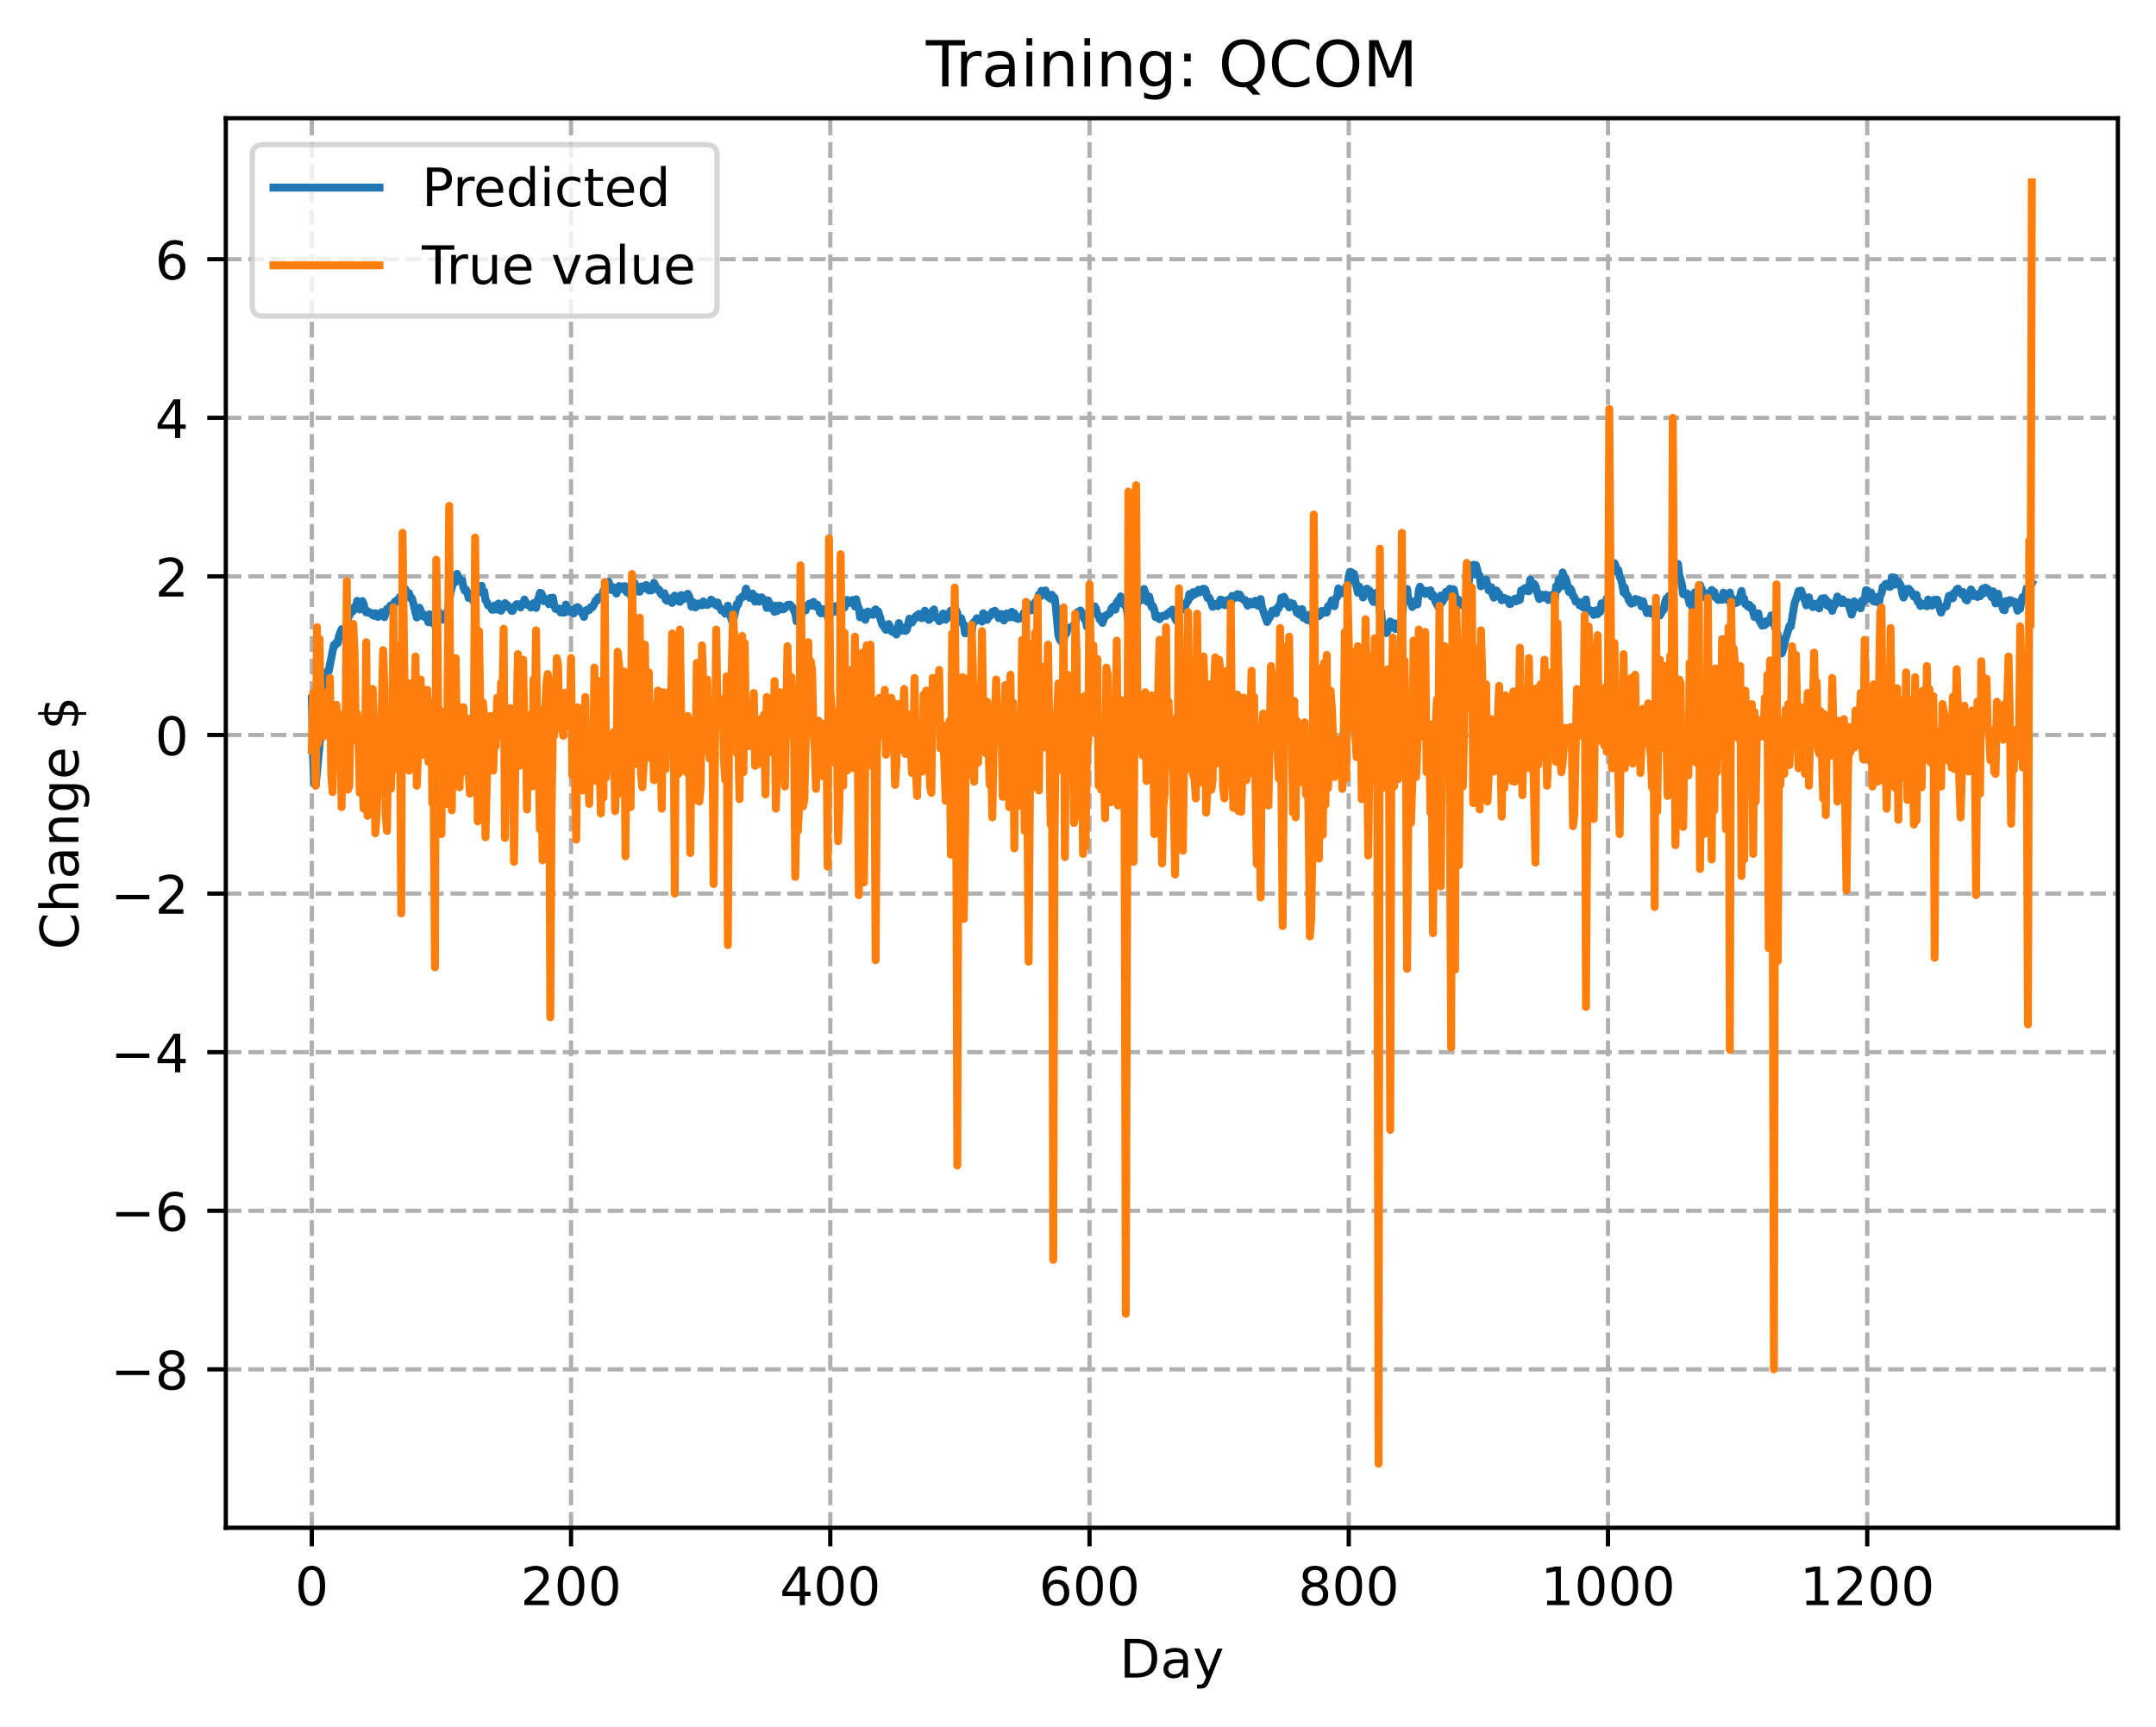 <?xml version="1.0" encoding="utf-8" standalone="no"?>
<!DOCTYPE svg PUBLIC "-//W3C//DTD SVG 1.1//EN"
  "http://www.w3.org/Graphics/SVG/1.1/DTD/svg11.dtd">
<!-- Created with matplotlib (https://matplotlib.org/) -->
<svg height="325.986pt" version="1.1" viewBox="0 0 406.94 325.986" width="406.94pt" xmlns="http://www.w3.org/2000/svg" xmlns:xlink="http://www.w3.org/1999/xlink">
 <defs>
  <style type="text/css">
*{stroke-linecap:butt;stroke-linejoin:round;}
  </style>
 </defs>
 <g id="figure_1">
  <g id="patch_1">
   <path d="M 0 325.986 
L 406.94 325.986 
L 406.94 0 
L 0 0 
z
" style="fill:#ffffff;"/>
  </g>
  <g id="axes_1">
   <g id="patch_2">
    <path d="M 42.62 288.43 
L 399.74 288.43 
L 399.74 22.318 
L 42.62 22.318 
z
" style="fill:#ffffff;"/>
   </g>
   <g id="matplotlib.axis_1">
    <g id="xtick_1">
     <g id="line2d_1">
      <path clip-path="url(#p14bc89c0e8)" d="M 58.853 288.43 
L 58.853 22.318 
" style="fill:none;stroke:#b0b0b0;stroke-dasharray:2.96,1.28;stroke-dashoffset:0;stroke-width:0.8;"/>
     </g>
     <g id="line2d_2">
      <defs>
       <path d="M 0 0 
L 0 3.5 
" id="mf13c096cbd" style="stroke:#000000;stroke-width:0.8;"/>
      </defs>
      <g>
       <use style="stroke:#000000;stroke-width:0.8;" x="58.853" xlink:href="#mf13c096cbd" y="288.43"/>
      </g>
     </g>
     <g id="text_1">
      <!-- 0 -->
      <defs>
       <path d="M 31.781 66.406 
Q 24.172 66.406 20.328 58.906 
Q 16.5 51.422 16.5 36.375 
Q 16.5 21.391 20.328 13.891 
Q 24.172 6.391 31.781 6.391 
Q 39.453 6.391 43.281 13.891 
Q 47.125 21.391 47.125 36.375 
Q 47.125 51.422 43.281 58.906 
Q 39.453 66.406 31.781 66.406 
z
M 31.781 74.219 
Q 44.047 74.219 50.516 64.516 
Q 56.984 54.828 56.984 36.375 
Q 56.984 17.969 50.516 8.266 
Q 44.047 -1.422 31.781 -1.422 
Q 19.531 -1.422 13.062 8.266 
Q 6.594 17.969 6.594 36.375 
Q 6.594 54.828 13.062 64.516 
Q 19.531 74.219 31.781 74.219 
z
" id="DejaVuSans-48"/>
      </defs>
      <g transform="translate(55.672 303.029)scale(0.1 -0.1)">
       <use xlink:href="#DejaVuSans-48"/>
      </g>
     </g>
    </g>
    <g id="xtick_2">
     <g id="line2d_3">
      <path clip-path="url(#p14bc89c0e8)" d="M 107.784 288.43 
L 107.784 22.318 
" style="fill:none;stroke:#b0b0b0;stroke-dasharray:2.96,1.28;stroke-dashoffset:0;stroke-width:0.8;"/>
     </g>
     <g id="line2d_4">
      <g>
       <use style="stroke:#000000;stroke-width:0.8;" x="107.784" xlink:href="#mf13c096cbd" y="288.43"/>
      </g>
     </g>
     <g id="text_2">
      <!-- 200 -->
      <defs>
       <path d="M 19.188 8.297 
L 53.609 8.297 
L 53.609 0 
L 7.328 0 
L 7.328 8.297 
Q 12.938 14.109 22.625 23.891 
Q 32.328 33.688 34.812 36.531 
Q 39.547 41.844 41.422 45.531 
Q 43.312 49.219 43.312 52.781 
Q 43.312 58.594 39.234 62.25 
Q 35.156 65.922 28.609 65.922 
Q 23.969 65.922 18.812 64.312 
Q 13.672 62.703 7.812 59.422 
L 7.812 69.391 
Q 13.766 71.781 18.938 73 
Q 24.125 74.219 28.422 74.219 
Q 39.75 74.219 46.484 68.547 
Q 53.219 62.891 53.219 53.422 
Q 53.219 48.922 51.531 44.891 
Q 49.859 40.875 45.406 35.406 
Q 44.188 33.984 37.641 27.219 
Q 31.109 20.453 19.188 8.297 
z
" id="DejaVuSans-50"/>
      </defs>
      <g transform="translate(98.24 303.029)scale(0.1 -0.1)">
       <use xlink:href="#DejaVuSans-50"/>
       <use x="63.623" xlink:href="#DejaVuSans-48"/>
       <use x="127.246" xlink:href="#DejaVuSans-48"/>
      </g>
     </g>
    </g>
    <g id="xtick_3">
     <g id="line2d_5">
      <path clip-path="url(#p14bc89c0e8)" d="M 156.714 288.43 
L 156.714 22.318 
" style="fill:none;stroke:#b0b0b0;stroke-dasharray:2.96,1.28;stroke-dashoffset:0;stroke-width:0.8;"/>
     </g>
     <g id="line2d_6">
      <g>
       <use style="stroke:#000000;stroke-width:0.8;" x="156.714" xlink:href="#mf13c096cbd" y="288.43"/>
      </g>
     </g>
     <g id="text_3">
      <!-- 400 -->
      <defs>
       <path d="M 37.797 64.312 
L 12.891 25.391 
L 37.797 25.391 
z
M 35.203 72.906 
L 47.609 72.906 
L 47.609 25.391 
L 58.016 25.391 
L 58.016 17.188 
L 47.609 17.188 
L 47.609 0 
L 37.797 0 
L 37.797 17.188 
L 4.891 17.188 
L 4.891 26.703 
z
" id="DejaVuSans-52"/>
      </defs>
      <g transform="translate(147.17 303.029)scale(0.1 -0.1)">
       <use xlink:href="#DejaVuSans-52"/>
       <use x="63.623" xlink:href="#DejaVuSans-48"/>
       <use x="127.246" xlink:href="#DejaVuSans-48"/>
      </g>
     </g>
    </g>
    <g id="xtick_4">
     <g id="line2d_7">
      <path clip-path="url(#p14bc89c0e8)" d="M 205.645 288.43 
L 205.645 22.318 
" style="fill:none;stroke:#b0b0b0;stroke-dasharray:2.96,1.28;stroke-dashoffset:0;stroke-width:0.8;"/>
     </g>
     <g id="line2d_8">
      <g>
       <use style="stroke:#000000;stroke-width:0.8;" x="205.645" xlink:href="#mf13c096cbd" y="288.43"/>
      </g>
     </g>
     <g id="text_4">
      <!-- 600 -->
      <defs>
       <path d="M 33.016 40.375 
Q 26.375 40.375 22.484 35.828 
Q 18.609 31.297 18.609 23.391 
Q 18.609 15.531 22.484 10.953 
Q 26.375 6.391 33.016 6.391 
Q 39.656 6.391 43.531 10.953 
Q 47.406 15.531 47.406 23.391 
Q 47.406 31.297 43.531 35.828 
Q 39.656 40.375 33.016 40.375 
z
M 52.594 71.297 
L 52.594 62.312 
Q 48.875 64.062 45.094 64.984 
Q 41.312 65.922 37.594 65.922 
Q 27.828 65.922 22.672 59.328 
Q 17.531 52.734 16.797 39.406 
Q 19.672 43.656 24.016 45.922 
Q 28.375 48.188 33.594 48.188 
Q 44.578 48.188 50.953 41.516 
Q 57.328 34.859 57.328 23.391 
Q 57.328 12.156 50.688 5.359 
Q 44.047 -1.422 33.016 -1.422 
Q 20.359 -1.422 13.672 8.266 
Q 6.984 17.969 6.984 36.375 
Q 6.984 53.656 15.188 63.938 
Q 23.391 74.219 37.203 74.219 
Q 40.922 74.219 44.703 73.484 
Q 48.484 72.75 52.594 71.297 
z
" id="DejaVuSans-54"/>
      </defs>
      <g transform="translate(196.101 303.029)scale(0.1 -0.1)">
       <use xlink:href="#DejaVuSans-54"/>
       <use x="63.623" xlink:href="#DejaVuSans-48"/>
       <use x="127.246" xlink:href="#DejaVuSans-48"/>
      </g>
     </g>
    </g>
    <g id="xtick_5">
     <g id="line2d_9">
      <path clip-path="url(#p14bc89c0e8)" d="M 254.575 288.43 
L 254.575 22.318 
" style="fill:none;stroke:#b0b0b0;stroke-dasharray:2.96,1.28;stroke-dashoffset:0;stroke-width:0.8;"/>
     </g>
     <g id="line2d_10">
      <g>
       <use style="stroke:#000000;stroke-width:0.8;" x="254.575" xlink:href="#mf13c096cbd" y="288.43"/>
      </g>
     </g>
     <g id="text_5">
      <!-- 800 -->
      <defs>
       <path d="M 31.781 34.625 
Q 24.75 34.625 20.719 30.859 
Q 16.703 27.094 16.703 20.516 
Q 16.703 13.922 20.719 10.156 
Q 24.75 6.391 31.781 6.391 
Q 38.812 6.391 42.859 10.172 
Q 46.922 13.969 46.922 20.516 
Q 46.922 27.094 42.891 30.859 
Q 38.875 34.625 31.781 34.625 
z
M 21.922 38.812 
Q 15.578 40.375 12.031 44.719 
Q 8.5 49.078 8.5 55.328 
Q 8.5 64.062 14.719 69.141 
Q 20.953 74.219 31.781 74.219 
Q 42.672 74.219 48.875 69.141 
Q 55.078 64.062 55.078 55.328 
Q 55.078 49.078 51.531 44.719 
Q 48 40.375 41.703 38.812 
Q 48.828 37.156 52.797 32.312 
Q 56.781 27.484 56.781 20.516 
Q 56.781 9.906 50.312 4.234 
Q 43.844 -1.422 31.781 -1.422 
Q 19.734 -1.422 13.25 4.234 
Q 6.781 9.906 6.781 20.516 
Q 6.781 27.484 10.781 32.312 
Q 14.797 37.156 21.922 38.812 
z
M 18.312 54.391 
Q 18.312 48.734 21.844 45.562 
Q 25.391 42.391 31.781 42.391 
Q 38.141 42.391 41.719 45.562 
Q 45.312 48.734 45.312 54.391 
Q 45.312 60.062 41.719 63.234 
Q 38.141 66.406 31.781 66.406 
Q 25.391 66.406 21.844 63.234 
Q 18.312 60.062 18.312 54.391 
z
" id="DejaVuSans-56"/>
      </defs>
      <g transform="translate(245.032 303.029)scale(0.1 -0.1)">
       <use xlink:href="#DejaVuSans-56"/>
       <use x="63.623" xlink:href="#DejaVuSans-48"/>
       <use x="127.246" xlink:href="#DejaVuSans-48"/>
      </g>
     </g>
    </g>
    <g id="xtick_6">
     <g id="line2d_11">
      <path clip-path="url(#p14bc89c0e8)" d="M 303.506 288.43 
L 303.506 22.318 
" style="fill:none;stroke:#b0b0b0;stroke-dasharray:2.96,1.28;stroke-dashoffset:0;stroke-width:0.8;"/>
     </g>
     <g id="line2d_12">
      <g>
       <use style="stroke:#000000;stroke-width:0.8;" x="303.506" xlink:href="#mf13c096cbd" y="288.43"/>
      </g>
     </g>
     <g id="text_6">
      <!-- 1000 -->
      <defs>
       <path d="M 12.406 8.297 
L 28.516 8.297 
L 28.516 63.922 
L 10.984 60.406 
L 10.984 69.391 
L 28.422 72.906 
L 38.281 72.906 
L 38.281 8.297 
L 54.391 8.297 
L 54.391 0 
L 12.406 0 
z
" id="DejaVuSans-49"/>
      </defs>
      <g transform="translate(290.781 303.029)scale(0.1 -0.1)">
       <use xlink:href="#DejaVuSans-49"/>
       <use x="63.623" xlink:href="#DejaVuSans-48"/>
       <use x="127.246" xlink:href="#DejaVuSans-48"/>
       <use x="190.869" xlink:href="#DejaVuSans-48"/>
      </g>
     </g>
    </g>
    <g id="xtick_7">
     <g id="line2d_13">
      <path clip-path="url(#p14bc89c0e8)" d="M 352.437 288.43 
L 352.437 22.318 
" style="fill:none;stroke:#b0b0b0;stroke-dasharray:2.96,1.28;stroke-dashoffset:0;stroke-width:0.8;"/>
     </g>
     <g id="line2d_14">
      <g>
       <use style="stroke:#000000;stroke-width:0.8;" x="352.437" xlink:href="#mf13c096cbd" y="288.43"/>
      </g>
     </g>
     <g id="text_7">
      <!-- 1200 -->
      <g transform="translate(339.712 303.029)scale(0.1 -0.1)">
       <use xlink:href="#DejaVuSans-49"/>
       <use x="63.623" xlink:href="#DejaVuSans-50"/>
       <use x="127.246" xlink:href="#DejaVuSans-48"/>
       <use x="190.869" xlink:href="#DejaVuSans-48"/>
      </g>
     </g>
    </g>
    <g id="text_8">
     <!-- Day -->
     <defs>
      <path d="M 19.672 64.797 
L 19.672 8.109 
L 31.594 8.109 
Q 46.688 8.109 53.688 14.938 
Q 60.688 21.781 60.688 36.531 
Q 60.688 51.172 53.688 57.984 
Q 46.688 64.797 31.594 64.797 
z
M 9.812 72.906 
L 30.078 72.906 
Q 51.266 72.906 61.172 64.094 
Q 71.094 55.281 71.094 36.531 
Q 71.094 17.672 61.125 8.828 
Q 51.172 0 30.078 0 
L 9.812 0 
z
" id="DejaVuSans-68"/>
      <path d="M 34.281 27.484 
Q 23.391 27.484 19.188 25 
Q 14.984 22.516 14.984 16.5 
Q 14.984 11.719 18.141 8.906 
Q 21.297 6.109 26.703 6.109 
Q 34.188 6.109 38.703 11.406 
Q 43.219 16.703 43.219 25.484 
L 43.219 27.484 
z
M 52.203 31.203 
L 52.203 0 
L 43.219 0 
L 43.219 8.297 
Q 40.141 3.328 35.547 0.953 
Q 30.953 -1.422 24.312 -1.422 
Q 15.922 -1.422 10.953 3.297 
Q 6 8.016 6 15.922 
Q 6 25.141 12.172 29.828 
Q 18.359 34.516 30.609 34.516 
L 43.219 34.516 
L 43.219 35.406 
Q 43.219 41.609 39.141 45 
Q 35.062 48.391 27.688 48.391 
Q 23 48.391 18.547 47.266 
Q 14.109 46.141 10.016 43.891 
L 10.016 52.203 
Q 14.938 54.109 19.578 55.047 
Q 24.219 56 28.609 56 
Q 40.484 56 46.344 49.844 
Q 52.203 43.703 52.203 31.203 
z
" id="DejaVuSans-97"/>
      <path d="M 32.172 -5.078 
Q 28.375 -14.844 24.75 -17.812 
Q 21.141 -20.797 15.094 -20.797 
L 7.906 -20.797 
L 7.906 -13.281 
L 13.188 -13.281 
Q 16.891 -13.281 18.938 -11.516 
Q 21 -9.766 23.484 -3.219 
L 25.094 0.875 
L 2.984 54.688 
L 12.5 54.688 
L 29.594 11.922 
L 46.688 54.688 
L 56.203 54.688 
z
" id="DejaVuSans-121"/>
     </defs>
     <g transform="translate(211.307 316.707)scale(0.1 -0.1)">
      <use xlink:href="#DejaVuSans-68"/>
      <use x="77.002" xlink:href="#DejaVuSans-97"/>
      <use x="138.281" xlink:href="#DejaVuSans-121"/>
     </g>
    </g>
   </g>
   <g id="matplotlib.axis_2">
    <g id="ytick_1">
     <g id="line2d_15">
      <path clip-path="url(#p14bc89c0e8)" d="M 42.62 258.519 
L 399.74 258.519 
" style="fill:none;stroke:#b0b0b0;stroke-dasharray:2.96,1.28;stroke-dashoffset:0;stroke-width:0.8;"/>
     </g>
     <g id="line2d_16">
      <defs>
       <path d="M 0 0 
L -3.5 0 
" id="mf9a9dde1f7" style="stroke:#000000;stroke-width:0.8;"/>
      </defs>
      <g>
       <use style="stroke:#000000;stroke-width:0.8;" x="42.62" xlink:href="#mf9a9dde1f7" y="258.519"/>
      </g>
     </g>
     <g id="text_9">
      <!-- −8 -->
      <defs>
       <path d="M 10.594 35.5 
L 73.188 35.5 
L 73.188 27.203 
L 10.594 27.203 
z
" id="DejaVuSans-8722"/>
      </defs>
      <g transform="translate(20.878 262.319)scale(0.1 -0.1)">
       <use xlink:href="#DejaVuSans-8722"/>
       <use x="83.789" xlink:href="#DejaVuSans-56"/>
      </g>
     </g>
    </g>
    <g id="ytick_2">
     <g id="line2d_17">
      <path clip-path="url(#p14bc89c0e8)" d="M 42.62 228.579 
L 399.74 228.579 
" style="fill:none;stroke:#b0b0b0;stroke-dasharray:2.96,1.28;stroke-dashoffset:0;stroke-width:0.8;"/>
     </g>
     <g id="line2d_18">
      <g>
       <use style="stroke:#000000;stroke-width:0.8;" x="42.62" xlink:href="#mf9a9dde1f7" y="228.579"/>
      </g>
     </g>
     <g id="text_10">
      <!-- −6 -->
      <g transform="translate(20.878 232.378)scale(0.1 -0.1)">
       <use xlink:href="#DejaVuSans-8722"/>
       <use x="83.789" xlink:href="#DejaVuSans-54"/>
      </g>
     </g>
    </g>
    <g id="ytick_3">
     <g id="line2d_19">
      <path clip-path="url(#p14bc89c0e8)" d="M 42.62 198.638 
L 399.74 198.638 
" style="fill:none;stroke:#b0b0b0;stroke-dasharray:2.96,1.28;stroke-dashoffset:0;stroke-width:0.8;"/>
     </g>
     <g id="line2d_20">
      <g>
       <use style="stroke:#000000;stroke-width:0.8;" x="42.62" xlink:href="#mf9a9dde1f7" y="198.638"/>
      </g>
     </g>
     <g id="text_11">
      <!-- −4 -->
      <g transform="translate(20.878 202.438)scale(0.1 -0.1)">
       <use xlink:href="#DejaVuSans-8722"/>
       <use x="83.789" xlink:href="#DejaVuSans-52"/>
      </g>
     </g>
    </g>
    <g id="ytick_4">
     <g id="line2d_21">
      <path clip-path="url(#p14bc89c0e8)" d="M 42.62 168.698 
L 399.74 168.698 
" style="fill:none;stroke:#b0b0b0;stroke-dasharray:2.96,1.28;stroke-dashoffset:0;stroke-width:0.8;"/>
     </g>
     <g id="line2d_22">
      <g>
       <use style="stroke:#000000;stroke-width:0.8;" x="42.62" xlink:href="#mf9a9dde1f7" y="168.698"/>
      </g>
     </g>
     <g id="text_12">
      <!-- −2 -->
      <g transform="translate(20.878 172.497)scale(0.1 -0.1)">
       <use xlink:href="#DejaVuSans-8722"/>
       <use x="83.789" xlink:href="#DejaVuSans-50"/>
      </g>
     </g>
    </g>
    <g id="ytick_5">
     <g id="line2d_23">
      <path clip-path="url(#p14bc89c0e8)" d="M 42.62 138.757 
L 399.74 138.757 
" style="fill:none;stroke:#b0b0b0;stroke-dasharray:2.96,1.28;stroke-dashoffset:0;stroke-width:0.8;"/>
     </g>
     <g id="line2d_24">
      <g>
       <use style="stroke:#000000;stroke-width:0.8;" x="42.62" xlink:href="#mf9a9dde1f7" y="138.757"/>
      </g>
     </g>
     <g id="text_13">
      <!-- 0 -->
      <g transform="translate(29.258 142.556)scale(0.1 -0.1)">
       <use xlink:href="#DejaVuSans-48"/>
      </g>
     </g>
    </g>
    <g id="ytick_6">
     <g id="line2d_25">
      <path clip-path="url(#p14bc89c0e8)" d="M 42.62 108.817 
L 399.74 108.817 
" style="fill:none;stroke:#b0b0b0;stroke-dasharray:2.96,1.28;stroke-dashoffset:0;stroke-width:0.8;"/>
     </g>
     <g id="line2d_26">
      <g>
       <use style="stroke:#000000;stroke-width:0.8;" x="42.62" xlink:href="#mf9a9dde1f7" y="108.817"/>
      </g>
     </g>
     <g id="text_14">
      <!-- 2 -->
      <g transform="translate(29.258 112.616)scale(0.1 -0.1)">
       <use xlink:href="#DejaVuSans-50"/>
      </g>
     </g>
    </g>
    <g id="ytick_7">
     <g id="line2d_27">
      <path clip-path="url(#p14bc89c0e8)" d="M 42.62 78.876 
L 399.74 78.876 
" style="fill:none;stroke:#b0b0b0;stroke-dasharray:2.96,1.28;stroke-dashoffset:0;stroke-width:0.8;"/>
     </g>
     <g id="line2d_28">
      <g>
       <use style="stroke:#000000;stroke-width:0.8;" x="42.62" xlink:href="#mf9a9dde1f7" y="78.876"/>
      </g>
     </g>
     <g id="text_15">
      <!-- 4 -->
      <g transform="translate(29.258 82.675)scale(0.1 -0.1)">
       <use xlink:href="#DejaVuSans-52"/>
      </g>
     </g>
    </g>
    <g id="ytick_8">
     <g id="line2d_29">
      <path clip-path="url(#p14bc89c0e8)" d="M 42.62 48.935 
L 399.74 48.935 
" style="fill:none;stroke:#b0b0b0;stroke-dasharray:2.96,1.28;stroke-dashoffset:0;stroke-width:0.8;"/>
     </g>
     <g id="line2d_30">
      <g>
       <use style="stroke:#000000;stroke-width:0.8;" x="42.62" xlink:href="#mf9a9dde1f7" y="48.935"/>
      </g>
     </g>
     <g id="text_16">
      <!-- 6 -->
      <g transform="translate(29.258 52.735)scale(0.1 -0.1)">
       <use xlink:href="#DejaVuSans-54"/>
      </g>
     </g>
    </g>
    <g id="text_17">
     <!-- Change $ -->
     <defs>
      <path d="M 64.406 67.281 
L 64.406 56.891 
Q 59.422 61.531 53.781 63.812 
Q 48.141 66.109 41.797 66.109 
Q 29.297 66.109 22.656 58.469 
Q 16.016 50.828 16.016 36.375 
Q 16.016 21.969 22.656 14.328 
Q 29.297 6.688 41.797 6.688 
Q 48.141 6.688 53.781 8.984 
Q 59.422 11.281 64.406 15.922 
L 64.406 5.609 
Q 59.234 2.094 53.438 0.328 
Q 47.656 -1.422 41.219 -1.422 
Q 24.656 -1.422 15.125 8.703 
Q 5.609 18.844 5.609 36.375 
Q 5.609 53.953 15.125 64.078 
Q 24.656 74.219 41.219 74.219 
Q 47.75 74.219 53.531 72.484 
Q 59.328 70.75 64.406 67.281 
z
" id="DejaVuSans-67"/>
      <path d="M 54.891 33.016 
L 54.891 0 
L 45.906 0 
L 45.906 32.719 
Q 45.906 40.484 42.875 44.328 
Q 39.844 48.188 33.797 48.188 
Q 26.516 48.188 22.312 43.547 
Q 18.109 38.922 18.109 30.906 
L 18.109 0 
L 9.078 0 
L 9.078 75.984 
L 18.109 75.984 
L 18.109 46.188 
Q 21.344 51.125 25.703 53.562 
Q 30.078 56 35.797 56 
Q 45.219 56 50.047 50.172 
Q 54.891 44.344 54.891 33.016 
z
" id="DejaVuSans-104"/>
      <path d="M 54.891 33.016 
L 54.891 0 
L 45.906 0 
L 45.906 32.719 
Q 45.906 40.484 42.875 44.328 
Q 39.844 48.188 33.797 48.188 
Q 26.516 48.188 22.312 43.547 
Q 18.109 38.922 18.109 30.906 
L 18.109 0 
L 9.078 0 
L 9.078 54.688 
L 18.109 54.688 
L 18.109 46.188 
Q 21.344 51.125 25.703 53.562 
Q 30.078 56 35.797 56 
Q 45.219 56 50.047 50.172 
Q 54.891 44.344 54.891 33.016 
z
" id="DejaVuSans-110"/>
      <path d="M 45.406 27.984 
Q 45.406 37.75 41.375 43.109 
Q 37.359 48.484 30.078 48.484 
Q 22.859 48.484 18.828 43.109 
Q 14.797 37.75 14.797 27.984 
Q 14.797 18.266 18.828 12.891 
Q 22.859 7.516 30.078 7.516 
Q 37.359 7.516 41.375 12.891 
Q 45.406 18.266 45.406 27.984 
z
M 54.391 6.781 
Q 54.391 -7.172 48.188 -13.984 
Q 42 -20.797 29.203 -20.797 
Q 24.469 -20.797 20.266 -20.094 
Q 16.062 -19.391 12.109 -17.922 
L 12.109 -9.188 
Q 16.062 -11.328 19.922 -12.344 
Q 23.781 -13.375 27.781 -13.375 
Q 36.625 -13.375 41.016 -8.766 
Q 45.406 -4.156 45.406 5.172 
L 45.406 9.625 
Q 42.625 4.781 38.281 2.391 
Q 33.938 0 27.875 0 
Q 17.828 0 11.672 7.656 
Q 5.516 15.328 5.516 27.984 
Q 5.516 40.672 11.672 48.328 
Q 17.828 56 27.875 56 
Q 33.938 56 38.281 53.609 
Q 42.625 51.219 45.406 46.391 
L 45.406 54.688 
L 54.391 54.688 
z
" id="DejaVuSans-103"/>
      <path d="M 56.203 29.594 
L 56.203 25.203 
L 14.891 25.203 
Q 15.484 15.922 20.484 11.062 
Q 25.484 6.203 34.422 6.203 
Q 39.594 6.203 44.453 7.469 
Q 49.312 8.734 54.109 11.281 
L 54.109 2.781 
Q 49.266 0.734 44.188 -0.344 
Q 39.109 -1.422 33.891 -1.422 
Q 20.797 -1.422 13.156 6.188 
Q 5.516 13.812 5.516 26.812 
Q 5.516 40.234 12.766 48.109 
Q 20.016 56 32.328 56 
Q 43.359 56 49.781 48.891 
Q 56.203 41.797 56.203 29.594 
z
M 47.219 32.234 
Q 47.125 39.594 43.094 43.984 
Q 39.062 48.391 32.422 48.391 
Q 24.906 48.391 20.391 44.141 
Q 15.875 39.891 15.188 32.172 
z
" id="DejaVuSans-101"/>
      <path id="DejaVuSans-32"/>
      <path d="M 33.797 -14.703 
L 28.906 -14.703 
L 28.859 0 
Q 23.734 0.094 18.609 1.188 
Q 13.484 2.297 8.297 4.5 
L 8.297 13.281 
Q 13.281 10.156 18.375 8.562 
Q 23.484 6.984 28.906 6.938 
L 28.906 29.203 
Q 18.109 30.953 13.203 35.156 
Q 8.297 39.359 8.297 46.688 
Q 8.297 54.641 13.625 59.219 
Q 18.953 63.812 28.906 64.5 
L 28.906 75.984 
L 33.797 75.984 
L 33.797 64.656 
Q 38.328 64.453 42.578 63.688 
Q 46.828 62.938 50.875 61.625 
L 50.875 53.078 
Q 46.828 55.125 42.547 56.25 
Q 38.281 57.375 33.797 57.562 
L 33.797 36.719 
Q 44.875 35.016 50.094 30.609 
Q 55.328 26.219 55.328 18.609 
Q 55.328 10.359 49.781 5.594 
Q 44.234 0.828 33.797 0.094 
z
M 28.906 37.594 
L 28.906 57.625 
Q 23.25 56.984 20.266 54.391 
Q 17.281 51.812 17.281 47.516 
Q 17.281 43.312 20.031 40.969 
Q 22.797 38.625 28.906 37.594 
z
M 33.797 28.219 
L 33.797 7.078 
Q 39.984 7.906 43.141 10.594 
Q 46.297 13.281 46.297 17.672 
Q 46.297 21.969 43.281 24.5 
Q 40.281 27.047 33.797 28.219 
z
" id="DejaVuSans-36"/>
     </defs>
     <g transform="translate(14.798 179.288)rotate(-90)scale(0.1 -0.1)">
      <use xlink:href="#DejaVuSans-67"/>
      <use x="69.824" xlink:href="#DejaVuSans-104"/>
      <use x="133.203" xlink:href="#DejaVuSans-97"/>
      <use x="194.482" xlink:href="#DejaVuSans-110"/>
      <use x="257.861" xlink:href="#DejaVuSans-103"/>
      <use x="321.338" xlink:href="#DejaVuSans-101"/>
      <use x="382.861" xlink:href="#DejaVuSans-32"/>
      <use x="414.648" xlink:href="#DejaVuSans-36"/>
     </g>
    </g>
   </g>
   <g id="line2d_31">
    <path clip-path="url(#p14bc89c0e8)" d="M 58.853 131.9 
L 59.098 143.279 
L 59.342 148.013 
L 59.587 148.251 
L 60.321 140.598 
L 60.81 134.409 
L 61.055 132.329 
L 61.3 128.991 
L 61.544 127.29 
L 61.789 126.737 
L 62.034 126.722 
L 63.012 121.781 
L 63.257 121.856 
L 63.501 121.261 
L 63.746 121.419 
L 63.991 120.022 
L 64.48 118.786 
L 64.725 119.385 
L 64.969 119.374 
L 65.214 119.19 
L 65.459 118.231 
L 65.703 116.559 
L 65.948 116.224 
L 66.193 115.332 
L 66.437 115.537 
L 66.682 115.308 
L 66.927 114.534 
L 67.171 114.675 
L 67.416 113.436 
L 67.905 115.072 
L 68.395 113.482 
L 68.639 114.032 
L 68.884 115.073 
L 69.128 115.628 
L 69.373 115.388 
L 69.862 115.808 
L 70.107 115.725 
L 70.352 116.123 
L 70.596 116.258 
L 70.841 115.776 
L 71.086 115.844 
L 71.33 116.474 
L 71.575 116.112 
L 71.82 116.207 
L 72.064 115.56 
L 72.554 116.514 
L 73.043 114.952 
L 73.288 114.819 
L 73.777 114.277 
L 74.022 114.591 
L 74.266 114.214 
L 74.511 113.596 
L 74.755 113.658 
L 75 113.226 
L 75.245 113.429 
L 75.489 112.667 
L 75.734 113.014 
L 75.979 112.557 
L 76.223 110.951 
L 76.468 111.192 
L 76.957 112.214 
L 77.202 111.984 
L 77.447 112.885 
L 77.691 112.873 
L 77.936 113.573 
L 78.425 115.638 
L 78.67 116.581 
L 78.915 116.237 
L 79.159 114.718 
L 79.893 116.386 
L 80.383 116.119 
L 80.872 117.475 
L 81.116 115.977 
L 81.361 116.201 
L 81.85 117.794 
L 82.095 116.568 
L 82.34 116.304 
L 82.584 115.655 
L 82.829 115.545 
L 83.074 116.018 
L 83.318 116.995 
L 83.563 116.968 
L 83.808 116.348 
L 84.052 116.642 
L 84.297 115.701 
L 84.542 115.228 
L 84.786 113.862 
L 85.031 111.847 
L 85.52 110.018 
L 85.765 109.634 
L 86.01 109.852 
L 86.254 108.335 
L 86.499 109.074 
L 86.743 109.345 
L 87.233 109.589 
L 87.477 110.891 
L 87.722 111.526 
L 87.967 111.319 
L 88.211 111.845 
L 88.456 112.902 
L 88.701 112.445 
L 88.945 112.399 
L 89.435 113.685 
L 89.679 112.827 
L 89.924 111.338 
L 90.169 110.86 
L 90.413 111.821 
L 90.658 110.866 
L 90.903 110.601 
L 91.147 111.947 
L 91.392 111.636 
L 91.637 113.334 
L 91.881 113.596 
L 92.126 114.307 
L 92.615 114.492 
L 92.86 115.106 
L 93.104 115.119 
L 93.349 114.324 
L 93.594 114.987 
L 93.838 115.085 
L 94.083 113.938 
L 94.572 115.306 
L 95.062 114.518 
L 95.306 113.864 
L 95.551 114.334 
L 95.796 114.245 
L 96.04 114.723 
L 96.285 114.697 
L 96.53 115.316 
L 96.774 115.32 
L 97.019 114.633 
L 97.508 114.069 
L 97.998 114.087 
L 98.242 114.679 
L 98.487 114.14 
L 98.731 114.148 
L 98.976 113.189 
L 99.465 114.148 
L 99.71 114.269 
L 99.955 114.174 
L 100.199 114.715 
L 100.444 114.059 
L 100.689 113.876 
L 100.933 114.647 
L 101.178 114.77 
L 101.423 113.395 
L 101.667 112.922 
L 101.912 111.92 
L 102.157 111.984 
L 102.401 112.483 
L 102.646 113.491 
L 103.135 113.198 
L 103.625 114.082 
L 103.869 112.881 
L 104.114 113.391 
L 104.359 112.836 
L 104.603 114.244 
L 104.848 114.943 
L 105.337 115.092 
L 105.582 114.884 
L 105.826 115.621 
L 106.56 115.644 
L 106.805 114.137 
L 107.05 115.273 
L 107.294 115.063 
L 107.539 115.472 
L 107.784 115.183 
L 108.273 115.809 
L 108.518 115.053 
L 108.762 114.728 
L 109.007 114.603 
L 109.252 114.788 
L 109.496 115.463 
L 109.741 115.491 
L 110.23 116.474 
L 110.475 115.338 
L 110.719 115.146 
L 110.964 115.266 
L 111.209 115.186 
L 111.453 114.671 
L 111.698 114.736 
L 111.943 114.46 
L 112.432 113.348 
L 112.677 113.392 
L 112.921 112.766 
L 113.411 112.847 
L 113.655 112.507 
L 113.9 111.528 
L 114.145 111.72 
L 114.389 110.363 
L 114.634 110.588 
L 114.879 109.827 
L 115.368 111.387 
L 115.613 110.787 
L 116.102 111.53 
L 116.346 112.075 
L 116.836 110.641 
L 117.325 110.765 
L 117.57 111.236 
L 117.814 110.655 
L 118.059 110.691 
L 118.304 111.829 
L 118.548 111.699 
L 118.793 111.718 
L 119.282 113.06 
L 119.527 110.184 
L 119.772 110.049 
L 120.016 111.026 
L 120.261 110.831 
L 120.506 111.684 
L 120.75 111.7 
L 120.995 110.751 
L 121.24 111.111 
L 121.484 110.649 
L 121.729 110.942 
L 121.974 110.442 
L 122.218 111.261 
L 122.463 111.462 
L 122.952 111.459 
L 123.441 110.029 
L 123.931 111.029 
L 124.175 111.377 
L 124.42 111.312 
L 124.665 111.985 
L 124.909 112.309 
L 125.154 112.053 
L 125.399 111.99 
L 125.643 113.224 
L 125.888 113.418 
L 126.133 112.893 
L 126.377 113.35 
L 126.622 113.427 
L 126.867 113.828 
L 127.356 112.451 
L 127.601 113.381 
L 127.845 112.653 
L 128.09 113.51 
L 128.334 113.622 
L 128.579 112.345 
L 128.824 113.203 
L 129.068 113.084 
L 129.558 112.281 
L 129.802 112.091 
L 130.047 112.507 
L 130.292 113.32 
L 130.536 114.554 
L 130.781 113.665 
L 131.026 114.008 
L 131.27 114.67 
L 131.515 114.441 
L 131.76 113.933 
L 132.004 114.246 
L 132.249 114.086 
L 132.494 114.276 
L 132.738 113.536 
L 132.983 114.101 
L 133.228 113.899 
L 133.472 114.232 
L 133.962 113.966 
L 134.206 113.204 
L 134.451 113.397 
L 134.695 113.943 
L 134.94 113.76 
L 135.185 114.309 
L 135.429 113.723 
L 135.674 114.488 
L 135.919 114.778 
L 136.163 115.263 
L 136.408 115.214 
L 136.653 115.296 
L 136.897 115.872 
L 137.142 115.411 
L 137.387 114.349 
L 138.121 117.145 
L 138.365 117.288 
L 139.099 114.013 
L 139.344 114.123 
L 139.589 113.066 
L 139.833 112.961 
L 140.078 112.626 
L 140.322 112.675 
L 140.567 112.35 
L 140.812 111.125 
L 141.056 112.221 
L 141.301 112.363 
L 141.546 112.891 
L 142.035 112.053 
L 142.28 112.599 
L 142.524 113.575 
L 142.769 112.669 
L 143.258 113.596 
L 143.503 113.006 
L 143.748 112.758 
L 143.992 113.021 
L 144.482 113.817 
L 144.726 114.763 
L 144.971 113.346 
L 145.216 113.838 
L 145.46 114.058 
L 145.705 114.938 
L 145.95 114.964 
L 146.194 115.507 
L 146.439 114.364 
L 146.683 115.365 
L 147.173 114.319 
L 147.417 114.433 
L 147.662 115.038 
L 147.907 115.008 
L 148.396 114.61 
L 148.641 114.195 
L 149.13 114.147 
L 149.619 114.729 
L 150.109 115.797 
L 150.353 117.296 
L 150.598 116.682 
L 150.843 116.543 
L 151.087 116.821 
L 151.332 115.312 
L 151.577 114.955 
L 151.821 115.251 
L 152.066 115.247 
L 152.31 114.303 
L 152.555 114.334 
L 152.8 113.947 
L 153.289 114.368 
L 153.534 113.621 
L 153.778 114.431 
L 154.023 114.52 
L 154.268 114.148 
L 154.512 114.661 
L 154.757 115.604 
L 155.002 115.801 
L 155.246 115.206 
L 155.491 115.013 
L 155.736 115.061 
L 156.225 116.416 
L 156.47 117.124 
L 156.714 114.748 
L 156.959 114.868 
L 157.448 115.512 
L 157.693 114.441 
L 158.182 114.647 
L 158.427 115.393 
L 158.671 115.644 
L 158.916 113.913 
L 159.161 114.642 
L 159.405 114.684 
L 159.65 113.526 
L 159.895 113.263 
L 160.139 113.882 
L 160.384 113.531 
L 160.629 113.706 
L 160.873 113.28 
L 161.118 113.514 
L 161.363 114.5 
L 161.607 113.137 
L 161.852 114.31 
L 162.097 114.777 
L 162.341 116.55 
L 162.586 115.919 
L 162.831 115.65 
L 163.075 115.716 
L 163.32 117.014 
L 163.809 115.449 
L 164.054 115.86 
L 164.298 116.012 
L 164.543 115.671 
L 164.788 116.069 
L 165.032 115.266 
L 165.277 115.035 
L 165.522 115.469 
L 165.766 115.433 
L 166.5 117.848 
L 167.234 118.916 
L 167.724 117.822 
L 167.968 118.215 
L 168.213 119.121 
L 168.458 119.313 
L 168.702 119.26 
L 168.947 119.406 
L 169.192 119.794 
L 169.681 117.63 
L 169.926 119.04 
L 170.17 119.092 
L 170.415 118.454 
L 170.659 118.592 
L 170.904 119.122 
L 171.149 118.931 
L 171.638 116.809 
L 171.883 117.505 
L 172.127 117.536 
L 172.861 116.329 
L 173.106 116.538 
L 173.351 115.946 
L 173.595 115.923 
L 173.84 116.666 
L 174.085 116.69 
L 174.329 116.2 
L 174.574 115.291 
L 174.819 116.459 
L 175.063 116.621 
L 175.308 117.035 
L 175.553 116.856 
L 176.042 115.314 
L 176.286 115.057 
L 176.531 116.345 
L 176.776 116.674 
L 177.02 116.741 
L 177.265 117.27 
L 177.754 116.999 
L 177.999 115.833 
L 178.244 116.121 
L 178.488 116.993 
L 178.733 116.727 
L 179.222 115.636 
L 179.467 115.282 
L 179.712 115.891 
L 179.956 115.211 
L 180.201 116.361 
L 180.446 115.159 
L 180.69 115.722 
L 180.935 117.099 
L 181.18 116.644 
L 181.424 116.728 
L 181.669 117.712 
L 181.914 117.909 
L 182.158 119.56 
L 182.403 119.335 
L 182.647 119.508 
L 182.892 119.211 
L 183.381 119.432 
L 183.626 117.677 
L 183.871 117.395 
L 184.115 117.287 
L 184.36 116.711 
L 184.849 117.02 
L 185.094 116.72 
L 185.339 117.352 
L 185.583 115.771 
L 185.828 116.193 
L 186.073 116.374 
L 186.317 117.027 
L 186.562 116.158 
L 186.807 116.373 
L 187.051 116.071 
L 187.296 115.497 
L 187.541 115.671 
L 187.785 115.296 
L 188.274 116.039 
L 188.519 116.707 
L 188.764 116.459 
L 189.008 115.921 
L 189.498 117.139 
L 189.987 115.814 
L 190.232 116.55 
L 190.721 116.544 
L 190.966 115.496 
L 191.21 115.806 
L 191.455 115.774 
L 191.7 116.684 
L 191.944 116.713 
L 192.189 116.859 
L 192.434 116.564 
L 192.678 116.732 
L 193.168 115.835 
L 193.657 115.208 
L 193.902 113.896 
L 194.146 114.298 
L 194.391 115.147 
L 194.635 115.223 
L 194.88 114.974 
L 195.125 115.143 
L 195.369 113.706 
L 195.859 113.254 
L 196.103 112.229 
L 196.348 112.613 
L 196.593 111.533 
L 197.082 112.189 
L 197.327 111.469 
L 197.816 112.702 
L 198.061 112.372 
L 198.305 113.043 
L 198.55 112.294 
L 198.795 112.847 
L 199.039 112.839 
L 199.284 114.58 
L 199.773 119.946 
L 200.018 120.718 
L 200.507 121.339 
L 200.752 121.248 
L 200.996 119.208 
L 201.241 119.643 
L 201.486 118.532 
L 202.464 118.44 
L 202.709 117.898 
L 202.954 118.078 
L 203.198 115.932 
L 203.443 115.523 
L 203.688 116.066 
L 203.932 115.252 
L 204.177 115.76 
L 204.422 115.89 
L 204.666 116.861 
L 204.911 116.985 
L 205.156 118.314 
L 205.4 117.254 
L 205.645 116.925 
L 205.889 115.436 
L 206.134 115.125 
L 206.379 114.603 
L 206.623 114.491 
L 206.868 114.92 
L 207.113 116.004 
L 207.357 116.21 
L 207.602 116.983 
L 207.847 116.574 
L 208.091 117.594 
L 208.581 116.243 
L 208.825 116.221 
L 209.07 115.978 
L 209.315 115.923 
L 209.559 115.623 
L 209.804 114.884 
L 210.049 114.54 
L 210.293 114.661 
L 210.538 115.085 
L 210.783 113.72 
L 211.027 113.381 
L 211.272 113.692 
L 211.517 112.59 
L 211.761 113.891 
L 212.006 113.739 
L 212.25 114.288 
L 212.495 113.679 
L 212.984 117.297 
L 213.229 116.498 
L 213.718 117.271 
L 213.963 116.572 
L 214.208 117.078 
L 214.452 116.153 
L 214.697 112.826 
L 214.942 113.602 
L 215.186 111.991 
L 215.676 113.268 
L 215.92 111.194 
L 216.165 111.9 
L 216.654 113.668 
L 216.899 112.615 
L 217.388 114.631 
L 217.633 114.461 
L 217.877 115.196 
L 218.122 116.518 
L 218.367 116.275 
L 218.611 116.274 
L 218.856 116.892 
L 219.345 116.336 
L 219.59 116.228 
L 220.079 116.259 
L 220.324 115.864 
L 220.569 115.803 
L 220.813 115.468 
L 221.058 115.85 
L 221.303 115.092 
L 221.792 116.733 
L 222.037 117.183 
L 222.526 116.177 
L 222.771 115.011 
L 223.015 114.741 
L 223.505 115.028 
L 223.994 113.671 
L 224.238 113.466 
L 224.483 112.148 
L 224.728 112.751 
L 224.972 112.439 
L 225.217 111.791 
L 225.462 112.252 
L 225.706 111.768 
L 225.951 111.957 
L 226.196 111.341 
L 226.44 111.825 
L 226.685 111.75 
L 226.93 111.243 
L 227.174 111.147 
L 227.419 111.197 
L 227.664 111.861 
L 227.908 112.885 
L 228.153 112.75 
L 228.398 113.182 
L 228.887 114.57 
L 229.132 113.979 
L 229.621 114.183 
L 229.865 114.441 
L 230.355 113.199 
L 230.844 113.356 
L 231.089 114.228 
L 231.333 113.814 
L 231.578 114.28 
L 231.823 113.208 
L 232.067 114.411 
L 232.312 113.937 
L 232.557 112.512 
L 232.801 113.014 
L 233.046 112.723 
L 233.291 112.652 
L 233.535 112.169 
L 233.78 112.814 
L 234.025 112.275 
L 234.269 112.857 
L 234.759 113.256 
L 235.003 113.267 
L 235.493 114.337 
L 235.737 113.824 
L 235.982 113.607 
L 236.471 114.108 
L 236.716 113.902 
L 236.96 113.4 
L 237.205 113.478 
L 237.45 114.356 
L 237.694 114.36 
L 237.939 113.095 
L 238.184 114.608 
L 239.162 117.414 
L 239.896 116.108 
L 240.141 115.284 
L 240.386 115.234 
L 240.63 115.35 
L 240.875 115.771 
L 241.12 114.678 
L 241.364 114.824 
L 241.609 114.188 
L 241.853 112.839 
L 242.098 113.333 
L 242.343 112.661 
L 242.587 113.133 
L 242.832 114.089 
L 243.077 113.98 
L 243.321 114.67 
L 243.566 113.806 
L 243.811 114.203 
L 244.055 113.964 
L 244.3 114.716 
L 244.545 114.803 
L 244.789 115.716 
L 245.034 115.07 
L 245.279 116.043 
L 245.523 115.951 
L 245.768 114.998 
L 246.013 116.65 
L 246.257 116.301 
L 246.502 116.258 
L 246.747 117.075 
L 246.991 116.077 
L 247.236 116.14 
L 247.481 117.247 
L 247.725 117.547 
L 247.97 118.246 
L 248.214 116.519 
L 248.459 115.875 
L 248.948 116.312 
L 249.193 116.111 
L 249.438 115.352 
L 249.682 115.711 
L 249.927 115.607 
L 250.172 115.195 
L 250.416 115.655 
L 250.661 114.473 
L 250.906 114.513 
L 251.395 113.329 
L 251.884 114.441 
L 252.129 112.947 
L 252.374 112.706 
L 252.618 111.083 
L 252.863 111.958 
L 253.108 112.063 
L 253.352 111.566 
L 253.597 111.747 
L 253.841 111.641 
L 254.086 110.774 
L 254.331 111.09 
L 254.575 108.783 
L 254.82 107.95 
L 255.065 108.04 
L 255.309 108.55 
L 255.554 108.303 
L 256.288 111.891 
L 256.533 110.722 
L 257.022 111.592 
L 257.267 112.801 
L 257.511 112.043 
L 257.756 112.159 
L 258.001 111.134 
L 258.49 111.499 
L 258.979 113.199 
L 259.224 113.641 
L 259.469 113.092 
L 259.713 111.91 
L 260.202 113.339 
L 260.447 115.495 
L 260.692 115.514 
L 260.936 118.28 
L 261.426 118.762 
L 261.67 119.521 
L 261.915 119.107 
L 262.16 117.898 
L 262.404 117.34 
L 262.649 118.315 
L 263.138 117.649 
L 263.383 118.752 
L 263.628 117.921 
L 263.872 118.492 
L 264.117 118.329 
L 264.362 117.278 
L 264.606 117.063 
L 264.851 114.064 
L 265.096 113.422 
L 265.34 111.216 
L 265.585 111.195 
L 265.829 113.562 
L 266.074 113.606 
L 266.319 113.44 
L 266.563 114.583 
L 266.808 114.327 
L 267.297 113.457 
L 267.542 114.113 
L 267.787 111.485 
L 268.031 110.759 
L 268.521 112.001 
L 268.765 111.483 
L 269.01 112.132 
L 269.255 111.553 
L 269.499 111.92 
L 269.989 111.435 
L 270.233 112.65 
L 270.478 112.247 
L 270.967 113.618 
L 271.701 114.93 
L 271.946 112.43 
L 272.19 113.701 
L 272.68 112.868 
L 272.924 111.717 
L 273.169 111.688 
L 273.414 112.518 
L 273.658 111.14 
L 274.148 113.101 
L 274.392 111.254 
L 274.637 112.436 
L 274.882 114.352 
L 275.126 113.125 
L 275.371 113.304 
L 275.616 114.186 
L 276.105 113.558 
L 276.35 113.851 
L 276.839 112.814 
L 277.328 109.085 
L 277.573 108.219 
L 277.817 107.866 
L 278.062 106.632 
L 278.307 108.41 
L 278.551 106.667 
L 278.796 107.389 
L 279.041 108.58 
L 279.285 108.657 
L 279.53 110.695 
L 279.775 109.733 
L 280.019 109.559 
L 280.264 110.283 
L 280.509 109.447 
L 280.998 111.464 
L 281.487 110.858 
L 281.732 112.257 
L 281.977 112.834 
L 282.466 111.484 
L 282.711 112.131 
L 282.955 112.099 
L 283.445 113.33 
L 283.689 112.96 
L 283.934 112.878 
L 284.178 113.242 
L 284.423 113.098 
L 284.668 113.179 
L 284.912 114.026 
L 285.157 114 
L 285.402 113.498 
L 285.646 113.372 
L 285.891 113.051 
L 286.136 113.537 
L 286.38 112.922 
L 286.625 113.337 
L 286.87 113.231 
L 287.114 111.475 
L 287.359 111.393 
L 287.848 111.02 
L 288.093 111.544 
L 288.582 111.608 
L 288.827 109.424 
L 289.072 110.082 
L 289.561 110.232 
L 289.805 110.56 
L 290.295 112.37 
L 290.539 113.102 
L 291.029 112.273 
L 291.273 112.854 
L 291.763 112.267 
L 292.252 113.273 
L 292.497 112.943 
L 292.741 112.353 
L 292.986 112.728 
L 293.231 112.707 
L 293.475 113.033 
L 293.72 110.665 
L 293.965 111.365 
L 294.209 109.435 
L 294.454 109.237 
L 294.699 110.704 
L 294.943 108.073 
L 295.188 108.991 
L 295.433 109.029 
L 295.677 109.753 
L 296.166 111.759 
L 296.411 111.111 
L 296.656 111.579 
L 296.9 112.569 
L 297.145 112.734 
L 297.39 113.566 
L 297.879 113.604 
L 298.124 114.273 
L 298.368 113.7 
L 298.613 114.525 
L 298.858 114.709 
L 299.347 113.167 
L 299.592 115.347 
L 299.836 115.399 
L 300.081 115.193 
L 300.326 115.418 
L 300.57 115.334 
L 300.815 116.084 
L 301.06 115.825 
L 301.304 115.205 
L 301.549 115.936 
L 301.793 115.298 
L 302.038 115.51 
L 302.283 113.892 
L 302.772 114.703 
L 303.017 114.657 
L 303.261 113.03 
L 303.506 113.357 
L 303.751 111.874 
L 303.995 107.818 
L 304.24 106.807 
L 304.485 107.573 
L 304.729 106.317 
L 304.974 106.913 
L 305.219 107.976 
L 305.463 107.626 
L 305.708 108.894 
L 305.953 109.331 
L 306.197 110.264 
L 306.442 111.857 
L 306.687 110.942 
L 306.931 112.34 
L 307.176 112.344 
L 307.42 113.313 
L 307.91 113.97 
L 308.154 113.402 
L 308.399 113.785 
L 308.644 113.083 
L 308.888 113.111 
L 309.133 113.457 
L 309.378 113.271 
L 309.622 113.729 
L 309.867 114.502 
L 310.112 113.498 
L 310.356 114.431 
L 310.601 114.9 
L 310.846 115.738 
L 311.09 114.974 
L 311.335 115.549 
L 311.58 115.825 
L 311.824 115.018 
L 312.069 115.166 
L 312.314 115.171 
L 312.558 117.057 
L 312.803 115.248 
L 313.048 116.223 
L 313.292 116.213 
L 313.781 115.347 
L 314.026 115.096 
L 314.271 113.701 
L 314.515 113.027 
L 314.76 112.875 
L 315.005 112.509 
L 315.249 112.866 
L 315.494 112.392 
L 315.739 112.561 
L 315.983 107.811 
L 316.228 106.5 
L 316.473 108.205 
L 316.717 106.472 
L 316.962 108.574 
L 317.451 110.319 
L 317.696 112.181 
L 318.185 112.286 
L 318.43 112.033 
L 318.919 114.025 
L 319.164 113.878 
L 319.408 114.648 
L 319.653 112.736 
L 319.898 111.828 
L 320.387 113.277 
L 320.632 112.76 
L 320.876 110.464 
L 321.855 112.795 
L 322.1 112.291 
L 322.344 112.713 
L 322.589 111.935 
L 322.834 112.172 
L 323.078 111.376 
L 323.323 111.694 
L 323.568 111.744 
L 323.812 112.8 
L 324.057 112.788 
L 324.302 113.266 
L 324.791 113.187 
L 325.036 113.234 
L 325.28 111.888 
L 325.525 112.551 
L 325.769 112.442 
L 326.014 113.241 
L 326.503 111.859 
L 326.748 114.385 
L 326.993 113.006 
L 327.237 113.954 
L 327.482 113.907 
L 327.727 113.738 
L 327.971 113.715 
L 328.216 113.453 
L 328.705 111.569 
L 328.95 113.015 
L 329.195 112.994 
L 329.439 114.081 
L 329.684 113.975 
L 329.929 114.533 
L 330.173 114.182 
L 330.418 114.794 
L 330.663 114.647 
L 331.152 116.494 
L 331.396 115.941 
L 331.641 116.619 
L 331.886 115.794 
L 332.13 117.228 
L 332.62 118.116 
L 332.864 117.709 
L 333.109 118.017 
L 333.354 117.269 
L 333.598 117.613 
L 333.843 117.411 
L 334.088 116.988 
L 334.332 116.168 
L 334.577 117.578 
L 334.822 117.236 
L 335.066 118.532 
L 335.556 119.839 
L 335.8 121.962 
L 336.045 121.867 
L 336.29 123.359 
L 336.534 122.699 
L 337.024 120.544 
L 337.757 118.194 
L 338.002 118.275 
L 338.736 113.851 
L 339.225 112.481 
L 339.47 111.606 
L 339.715 112.441 
L 339.959 111.482 
L 340.449 112.965 
L 340.693 113.326 
L 340.938 114.283 
L 341.183 113.138 
L 341.427 112.756 
L 341.672 114.03 
L 341.917 114.058 
L 342.161 114.613 
L 342.406 114.429 
L 342.651 113.982 
L 342.895 114.601 
L 343.14 114.525 
L 343.384 114.864 
L 343.629 113.358 
L 343.874 112.99 
L 344.118 113.416 
L 344.363 112.919 
L 344.608 113.196 
L 344.852 114.315 
L 345.097 113.651 
L 345.342 114.572 
L 345.586 114.418 
L 345.831 115.32 
L 346.076 114.357 
L 346.32 114.257 
L 346.81 112.616 
L 347.054 113.188 
L 347.299 113.392 
L 347.544 113.854 
L 347.788 113.145 
L 348.033 113.838 
L 348.278 113.597 
L 348.522 113.847 
L 348.767 113.69 
L 349.501 116.05 
L 349.745 115.172 
L 349.99 113.533 
L 350.235 114.24 
L 350.479 113.935 
L 350.724 114.599 
L 351.213 114.829 
L 351.458 113.378 
L 351.703 113.635 
L 351.947 113.255 
L 352.192 111.432 
L 352.437 111.463 
L 352.926 112.979 
L 353.171 111.872 
L 353.66 113.543 
L 353.905 112.692 
L 354.149 113.649 
L 354.394 113.303 
L 354.639 113.792 
L 354.883 112.461 
L 355.128 112.03 
L 355.372 110.806 
L 355.617 110.732 
L 355.862 110.314 
L 356.106 110.187 
L 356.351 110.684 
L 356.596 110.808 
L 356.84 110.727 
L 357.085 108.981 
L 357.33 109.685 
L 357.574 109.045 
L 357.819 110.36 
L 358.308 109.76 
L 358.798 110.651 
L 359.042 112.084 
L 359.287 112.817 
L 359.532 112.227 
L 359.776 111.205 
L 360.021 111.291 
L 360.266 111.144 
L 360.755 111.743 
L 361.244 112.649 
L 361.489 112.77 
L 361.733 112.282 
L 361.978 113.606 
L 362.223 113.523 
L 362.467 114.397 
L 362.712 113.96 
L 362.957 114.287 
L 363.201 114.081 
L 363.691 114.464 
L 363.935 113.17 
L 364.18 113.876 
L 364.669 114.33 
L 365.159 113.197 
L 365.403 113.863 
L 365.648 113.223 
L 366.137 114.951 
L 366.382 115.666 
L 366.627 114.969 
L 367.116 114.503 
L 367.36 114.492 
L 367.85 112.495 
L 368.094 112.415 
L 368.339 112.522 
L 368.584 112.959 
L 368.828 111.913 
L 369.073 111.964 
L 369.318 111.264 
L 369.562 111.138 
L 370.296 112.237 
L 370.541 111.771 
L 371.03 113.209 
L 371.275 113.363 
L 371.52 112.556 
L 371.764 112.489 
L 372.009 111.28 
L 372.254 111.676 
L 372.498 112.515 
L 372.988 112.232 
L 373.232 112.708 
L 373.477 112.13 
L 373.721 112.567 
L 374.211 111.153 
L 374.455 112.003 
L 374.7 110.951 
L 375.189 111.187 
L 375.923 112.751 
L 376.168 111.624 
L 376.657 113.92 
L 376.902 113.43 
L 377.147 112.113 
L 377.391 113.654 
L 377.636 113.634 
L 378.125 115.134 
L 378.37 115.214 
L 378.615 113.47 
L 378.859 113.909 
L 379.104 113.993 
L 379.348 113.306 
L 379.593 113.364 
L 379.838 113.587 
L 380.082 113.556 
L 380.327 113.648 
L 380.816 115.289 
L 381.061 114.374 
L 381.306 114.929 
L 381.55 113.326 
L 381.795 112.688 
L 382.04 113.074 
L 382.284 112.436 
L 382.529 111.073 
L 383.018 113.541 
L 383.263 110.555 
L 383.508 110.111 
L 383.508 110.111 
" style="fill:none;stroke:#1f77b4;stroke-linecap:square;stroke-width:1.5;"/>
   </g>
   <g id="line2d_32">
    <path clip-path="url(#p14bc89c0e8)" d="M 58.853 141.601 
L 59.098 130.823 
L 59.587 148.338 
L 59.832 118.397 
L 60.076 140.404 
L 60.321 120.643 
L 60.566 137.11 
L 60.81 130.523 
L 61.055 139.057 
L 61.544 134.416 
L 61.789 136.811 
L 62.034 138.009 
L 62.278 127.978 
L 62.523 146.093 
L 62.767 149.536 
L 63.012 137.41 
L 63.257 140.554 
L 63.501 133.068 
L 63.991 144.146 
L 64.235 137.26 
L 64.48 152.38 
L 64.725 134.865 
L 64.969 148.488 
L 65.214 140.703 
L 65.459 109.715 
L 65.703 149.087 
L 65.948 148.338 
L 66.193 130.374 
L 66.437 129.925 
L 66.682 117.799 
L 66.927 123.188 
L 67.171 139.805 
L 67.416 134.715 
L 67.661 138.757 
L 67.905 149.685 
L 68.15 139.955 
L 68.639 152.679 
L 68.884 144.895 
L 69.128 121.242 
L 69.373 154.027 
L 70.107 134.565 
L 70.352 130.074 
L 70.596 138.907 
L 70.841 157.32 
L 71.086 153.877 
L 71.33 147.889 
L 71.575 147.29 
L 71.82 143.548 
L 72.309 122.739 
L 72.554 129.476 
L 72.798 154.027 
L 73.043 156.871 
L 73.288 139.805 
L 73.777 148.937 
L 74.022 141.751 
L 74.266 114.655 
L 74.511 145.194 
L 74.755 121.99 
L 75 145.194 
L 75.245 121.841 
L 75.489 139.655 
L 75.734 172.44 
L 75.979 100.583 
L 76.468 138.757 
L 76.713 131.122 
L 76.957 144.745 
L 77.202 145.494 
L 77.447 129.026 
L 77.691 136.362 
L 77.936 138.009 
L 78.181 138.757 
L 78.425 123.937 
L 78.67 148.338 
L 78.915 142.2 
L 79.159 132.919 
L 79.404 128.278 
L 79.893 142.5 
L 80.138 137.26 
L 80.383 136.362 
L 80.627 130.224 
L 80.872 143.847 
L 81.361 132.47 
L 81.606 151.632 
L 81.85 149.685 
L 82.095 182.62 
L 82.34 105.673 
L 82.584 118.996 
L 82.829 150.883 
L 83.074 134.116 
L 83.318 157.47 
L 83.563 134.416 
L 83.808 143.398 
L 84.052 139.955 
L 84.297 151.781 
L 84.786 95.493 
L 85.031 143.248 
L 85.276 152.979 
L 85.52 131.122 
L 85.765 140.254 
L 86.01 124.236 
L 86.254 140.254 
L 86.499 136.961 
L 86.743 148.637 
L 86.988 135.763 
L 87.233 133.517 
L 87.477 133.517 
L 87.722 145.643 
L 87.967 138.757 
L 88.211 135.613 
L 88.456 146.093 
L 88.701 149.835 
L 88.945 138.607 
L 89.19 142.051 
L 89.435 137.559 
L 89.679 101.481 
L 90.169 155.075 
L 90.413 119.146 
L 90.903 148.338 
L 91.147 132.619 
L 91.392 135.314 
L 91.637 158.069 
L 92.126 137.559 
L 92.371 140.254 
L 92.615 135.164 
L 92.86 144.745 
L 93.104 145.494 
L 93.349 136.961 
L 93.594 140.853 
L 93.838 131.721 
L 94.083 133.218 
L 94.328 138.757 
L 94.572 128.877 
L 94.817 133.817 
L 95.062 118.697 
L 95.306 158.218 
L 95.551 136.961 
L 95.796 140.853 
L 96.04 138.009 
L 96.285 133.667 
L 96.53 143.098 
L 96.774 141.452 
L 97.019 162.71 
L 97.264 144.895 
L 97.508 136.362 
L 97.753 123.487 
L 97.998 144.596 
L 98.242 130.224 
L 98.487 142.5 
L 98.731 124.535 
L 98.976 137.859 
L 99.221 134.865 
L 99.465 152.829 
L 99.71 135.015 
L 99.955 142.949 
L 100.199 141.152 
L 100.444 148.488 
L 100.689 128.278 
L 100.933 137.26 
L 101.178 118.996 
L 101.423 142.5 
L 101.667 143.997 
L 101.912 156.572 
L 102.157 133.967 
L 102.401 162.41 
L 102.891 134.416 
L 103.135 129.026 
L 103.38 127.23 
L 103.625 129.026 
L 103.869 192.051 
L 104.114 152.53 
L 104.359 137.41 
L 104.603 138.907 
L 104.848 133.967 
L 105.092 124.236 
L 105.337 125.583 
L 105.582 137.41 
L 105.826 137.11 
L 106.071 136.512 
L 106.316 138.907 
L 106.56 130.823 
L 106.805 136.212 
L 107.05 131.122 
L 107.294 135.464 
L 107.539 137.26 
L 107.784 124.236 
L 108.028 146.392 
L 108.273 143.847 
L 108.518 146.691 
L 108.762 158.518 
L 109.007 133.517 
L 109.252 141.601 
L 109.496 138.158 
L 109.741 137.709 
L 109.986 149.236 
L 110.23 142.5 
L 110.475 131.571 
L 110.719 147.14 
L 110.964 141.452 
L 111.209 151.781 
L 111.453 139.805 
L 111.943 146.991 
L 112.187 126.032 
L 112.432 147.44 
L 112.677 128.428 
L 112.921 134.116 
L 113.411 153.578 
L 113.655 142.5 
L 113.9 150.584 
L 114.145 109.864 
L 114.389 146.841 
L 114.879 138.607 
L 115.123 140.703 
L 115.368 139.356 
L 115.613 138.907 
L 115.857 138.158 
L 116.102 153.129 
L 116.346 147.739 
L 116.591 123.038 
L 117.08 127.978 
L 117.325 149.835 
L 117.57 130.224 
L 117.814 126.781 
L 118.059 161.662 
L 118.304 133.667 
L 118.548 127.529 
L 118.793 137.41 
L 119.038 152.38 
L 119.282 108.367 
L 119.527 120.942 
L 119.772 144.296 
L 120.016 134.715 
L 120.261 138.009 
L 120.75 116.601 
L 120.995 146.242 
L 121.24 148.637 
L 121.484 144.446 
L 121.729 121.691 
L 121.974 139.955 
L 122.218 135.913 
L 122.463 126.931 
L 122.707 143.098 
L 122.952 138.907 
L 123.197 139.506 
L 123.441 147.29 
L 123.686 133.068 
L 123.931 140.853 
L 124.175 130.374 
L 124.42 138.458 
L 124.665 141.751 
L 124.909 152.679 
L 125.154 130.673 
L 125.399 136.512 
L 125.643 145.194 
L 125.888 131.721 
L 126.133 130.823 
L 126.377 130.523 
L 126.622 135.913 
L 126.867 119.595 
L 127.111 126.931 
L 127.356 168.698 
L 127.601 127.978 
L 127.845 142.2 
L 128.09 146.093 
L 128.334 118.847 
L 128.579 135.464 
L 129.068 144.745 
L 129.313 139.955 
L 129.558 145.793 
L 129.802 135.164 
L 130.047 136.961 
L 130.292 161.063 
L 130.536 139.655 
L 130.781 136.212 
L 131.026 135.913 
L 131.27 147.29 
L 131.515 125.134 
L 131.76 151.182 
L 132.004 151.332 
L 132.249 148.338 
L 132.494 121.841 
L 132.983 135.763 
L 133.472 128.278 
L 133.717 141.302 
L 133.962 143.248 
L 134.206 133.218 
L 134.451 136.512 
L 134.695 166.901 
L 135.185 118.847 
L 135.429 134.715 
L 135.674 132.919 
L 135.919 137.11 
L 136.163 132.02 
L 136.408 132.619 
L 136.653 143.697 
L 136.897 147.29 
L 137.142 127.679 
L 137.387 178.428 
L 137.631 133.368 
L 137.876 136.212 
L 138.365 116.002 
L 138.855 124.535 
L 139.099 142.2 
L 139.344 140.254 
L 139.589 150.883 
L 139.833 128.577 
L 140.078 120.044 
L 140.322 145.793 
L 140.567 121.392 
L 140.812 140.104 
L 141.056 138.458 
L 141.301 140.853 
L 141.546 140.703 
L 141.79 140.703 
L 142.035 138.009 
L 142.28 130.823 
L 142.524 144.596 
L 142.769 138.607 
L 143.014 144.296 
L 143.503 141.003 
L 143.748 135.613 
L 143.992 136.811 
L 144.237 134.865 
L 144.482 149.985 
L 144.726 131.571 
L 144.971 139.805 
L 145.46 132.17 
L 145.705 133.967 
L 145.95 142.2 
L 146.194 128.577 
L 146.439 152.679 
L 146.683 145.194 
L 146.928 141.601 
L 147.173 130.673 
L 147.417 132.17 
L 147.907 139.356 
L 148.151 148.488 
L 148.641 121.99 
L 148.885 135.613 
L 149.13 138.607 
L 149.375 127.829 
L 149.864 137.41 
L 150.109 165.554 
L 150.353 151.931 
L 150.598 156.871 
L 150.843 151.781 
L 151.087 106.721 
L 151.332 124.386 
L 151.577 152.23 
L 151.821 150.883 
L 152.066 140.853 
L 152.31 125.733 
L 152.555 121.242 
L 152.8 134.565 
L 153.044 124.835 
L 153.289 126.781 
L 153.534 138.458 
L 153.778 141.152 
L 154.023 148.937 
L 154.268 136.212 
L 154.512 136.062 
L 154.757 143.847 
L 155.002 141.452 
L 155.246 146.542 
L 155.491 136.661 
L 155.736 136.661 
L 155.98 137.26 
L 156.225 163.608 
L 156.47 101.631 
L 156.714 130.374 
L 156.959 133.817 
L 157.204 141.901 
L 157.448 134.565 
L 157.693 144.146 
L 157.938 134.865 
L 158.182 158.817 
L 158.427 152.081 
L 158.671 104.625 
L 159.161 148.338 
L 159.405 119.445 
L 159.65 137.41 
L 159.895 145.494 
L 160.139 126.481 
L 160.384 142.5 
L 160.629 127.679 
L 161.118 145.045 
L 161.363 120.194 
L 161.607 138.158 
L 161.852 132.619 
L 162.097 168.997 
L 162.586 126.631 
L 162.831 123.188 
L 163.075 166.602 
L 163.565 121.841 
L 163.809 133.517 
L 164.298 121.691 
L 164.543 144.596 
L 164.788 143.548 
L 165.032 137.26 
L 165.277 181.273 
L 165.522 142.649 
L 165.766 132.17 
L 166.011 131.721 
L 166.256 135.913 
L 166.5 134.565 
L 166.745 138.757 
L 166.99 130.224 
L 167.234 142.5 
L 167.724 136.212 
L 167.968 138.757 
L 168.213 131.721 
L 168.458 132.769 
L 168.702 138.158 
L 168.947 148.188 
L 169.192 144.146 
L 169.436 132.919 
L 169.926 141.601 
L 170.17 140.404 
L 170.659 130.074 
L 170.904 142.35 
L 171.393 134.865 
L 171.638 138.308 
L 171.883 139.955 
L 172.127 145.943 
L 172.372 142.649 
L 172.617 127.978 
L 172.861 145.194 
L 173.106 150.284 
L 173.351 138.308 
L 173.595 136.811 
L 174.085 145.643 
L 174.329 131.122 
L 174.574 138.308 
L 174.819 130.374 
L 175.553 148.488 
L 175.797 149.685 
L 176.042 127.978 
L 176.286 135.464 
L 176.531 135.613 
L 176.776 130.823 
L 177.02 132.17 
L 177.265 126.481 
L 177.51 141.302 
L 177.754 141.302 
L 177.999 136.961 
L 178.488 151.182 
L 178.733 139.955 
L 178.978 139.955 
L 179.222 136.062 
L 179.467 161.362 
L 179.712 119.595 
L 179.956 134.565 
L 180.201 110.912 
L 180.446 137.709 
L 180.69 220.046 
L 180.935 139.805 
L 181.424 146.542 
L 181.669 127.829 
L 181.914 173.488 
L 182.158 156.272 
L 182.403 128.128 
L 182.647 146.392 
L 182.892 136.661 
L 183.137 144.745 
L 183.381 117.948 
L 183.626 126.032 
L 183.871 147.59 
L 184.115 133.368 
L 184.36 134.865 
L 184.605 143.997 
L 184.849 129.476 
L 185.094 137.26 
L 185.339 119.146 
L 185.583 133.817 
L 186.073 142.2 
L 186.317 132.47 
L 186.807 148.188 
L 187.051 142.35 
L 187.296 154.326 
L 187.541 141.302 
L 188.03 128.278 
L 188.274 137.41 
L 188.519 139.655 
L 189.008 136.062 
L 189.253 150.434 
L 189.498 142.5 
L 189.742 129.326 
L 189.987 136.961 
L 190.232 129.625 
L 190.476 152.38 
L 190.721 127.38 
L 190.966 145.643 
L 191.21 132.619 
L 191.455 160.165 
L 191.7 135.015 
L 191.944 142.35 
L 192.189 139.506 
L 192.434 152.081 
L 192.678 142.051 
L 192.923 120.793 
L 193.412 156.871 
L 193.657 113.607 
L 194.146 181.572 
L 194.635 121.541 
L 194.88 148.637 
L 195.125 139.655 
L 195.369 119.445 
L 195.614 126.182 
L 195.859 112.858 
L 196.103 149.236 
L 196.348 126.182 
L 196.593 125.883 
L 196.837 141.152 
L 197.082 127.829 
L 197.327 133.967 
L 197.571 131.571 
L 197.816 121.691 
L 198.305 155.674 
L 198.55 137.41 
L 198.795 237.86 
L 199.039 158.518 
L 199.284 137.26 
L 199.529 134.565 
L 199.773 129.026 
L 200.262 135.763 
L 200.507 145.494 
L 200.752 114.655 
L 200.996 161.811 
L 201.241 135.164 
L 201.486 127.38 
L 201.73 135.464 
L 201.975 130.074 
L 202.22 138.907 
L 202.464 129.176 
L 202.709 155.374 
L 202.954 115.853 
L 203.198 123.038 
L 203.443 154.177 
L 203.688 138.308 
L 203.932 150.135 
L 204.177 132.919 
L 204.422 161.213 
L 204.666 131.422 
L 204.911 159.865 
L 205.156 141.901 
L 205.4 139.655 
L 205.645 110.314 
L 206.134 137.709 
L 206.379 121.841 
L 206.623 138.158 
L 206.868 137.859 
L 207.113 124.386 
L 207.357 148.338 
L 207.602 138.158 
L 207.847 149.087 
L 208.091 139.506 
L 208.336 143.997 
L 208.581 154.476 
L 208.825 126.032 
L 209.07 127.23 
L 209.559 151.482 
L 209.804 147.739 
L 210.293 151.332 
L 210.538 140.104 
L 210.783 120.942 
L 211.027 152.081 
L 211.272 133.967 
L 211.517 134.865 
L 211.761 132.17 
L 212.006 151.332 
L 212.25 150.434 
L 212.495 248.04 
L 212.984 92.798 
L 213.474 138.757 
L 213.718 123.937 
L 213.963 162.71 
L 214.452 91.601 
L 214.697 139.506 
L 215.186 131.422 
L 215.431 139.955 
L 215.676 142.649 
L 215.92 132.17 
L 216.165 130.673 
L 216.41 147.44 
L 216.654 132.32 
L 216.899 134.116 
L 217.144 133.817 
L 217.388 131.272 
L 217.633 136.512 
L 217.877 157.47 
L 218.856 120.793 
L 219.101 150.883 
L 219.345 163.009 
L 219.59 152.23 
L 219.835 149.685 
L 220.079 118.397 
L 220.324 141.601 
L 220.569 132.47 
L 220.813 144.745 
L 221.058 135.613 
L 221.303 138.458 
L 221.792 165.105 
L 222.037 139.506 
L 222.281 140.703 
L 222.526 111.062 
L 222.771 131.871 
L 223.015 137.41 
L 223.26 160.614 
L 223.505 141.901 
L 223.749 145.494 
L 223.994 139.506 
L 224.238 115.553 
L 224.728 145.194 
L 224.972 135.164 
L 225.217 146.392 
L 225.462 146.991 
L 225.706 150.733 
L 225.951 115.853 
L 226.196 139.805 
L 226.44 133.218 
L 226.685 147.739 
L 226.93 140.254 
L 227.174 123.937 
L 227.419 132.47 
L 227.664 153.428 
L 227.908 148.787 
L 228.153 132.47 
L 228.398 129.176 
L 228.642 149.087 
L 228.887 147.14 
L 229.132 129.476 
L 229.376 124.086 
L 229.621 144.146 
L 229.865 142.799 
L 230.11 124.535 
L 230.355 126.931 
L 230.599 130.673 
L 230.844 148.338 
L 231.089 150.733 
L 231.333 143.847 
L 231.578 126.631 
L 231.823 147.44 
L 232.067 141.003 
L 232.312 113.906 
L 232.557 145.045 
L 232.801 152.53 
L 233.046 142.649 
L 233.291 139.805 
L 233.535 131.122 
L 233.78 153.129 
L 234.025 148.488 
L 234.269 153.278 
L 234.514 145.344 
L 234.759 131.721 
L 235.003 134.416 
L 235.248 147.29 
L 235.493 144.895 
L 235.982 137.41 
L 236.226 126.631 
L 236.471 145.943 
L 236.716 131.571 
L 237.205 163.159 
L 237.45 140.104 
L 237.694 147.59 
L 237.939 169.446 
L 238.184 138.607 
L 238.428 134.715 
L 238.673 135.613 
L 238.918 138.757 
L 239.162 143.398 
L 239.407 152.081 
L 239.896 125.733 
L 240.386 131.122 
L 240.63 139.655 
L 240.875 128.727 
L 241.12 141.901 
L 241.364 146.991 
L 241.609 118.547 
L 242.098 174.836 
L 242.343 140.853 
L 242.587 133.667 
L 242.832 121.99 
L 243.077 137.709 
L 243.321 120.194 
L 243.566 139.057 
L 243.811 138.158 
L 244.055 153.428 
L 244.3 132.32 
L 244.545 154.326 
L 244.789 136.062 
L 245.034 136.811 
L 245.279 147.739 
L 245.523 138.308 
L 245.768 146.991 
L 246.257 136.362 
L 246.502 149.985 
L 246.747 140.853 
L 246.991 154.177 
L 247.236 176.782 
L 247.481 173.638 
L 247.725 159.716 
L 247.97 97.14 
L 248.214 128.278 
L 248.459 137.41 
L 248.948 162.111 
L 249.193 126.182 
L 249.682 157.62 
L 249.927 125.134 
L 250.172 151.931 
L 250.416 123.637 
L 250.661 148.787 
L 250.906 143.997 
L 251.15 130.374 
L 251.395 133.817 
L 251.884 146.691 
L 252.129 139.655 
L 252.374 145.494 
L 252.863 143.098 
L 253.108 139.506 
L 253.352 148.937 
L 253.597 140.404 
L 253.841 119.296 
L 254.086 146.991 
L 254.331 110.463 
L 254.575 121.392 
L 254.82 137.41 
L 255.065 134.416 
L 255.309 123.038 
L 255.554 136.961 
L 255.799 138.607 
L 256.043 142.949 
L 256.288 121.99 
L 256.533 129.326 
L 256.777 129.026 
L 257.022 150.883 
L 257.267 140.254 
L 257.511 139.206 
L 257.756 116.9 
L 258.001 134.266 
L 258.245 161.512 
L 258.735 123.937 
L 258.979 142.799 
L 259.224 147.44 
L 259.469 120.493 
L 259.958 147.889 
L 260.202 276.334 
L 260.447 103.577 
L 260.692 145.943 
L 260.936 148.787 
L 261.181 130.074 
L 261.426 142.799 
L 261.67 148.338 
L 261.915 126.332 
L 262.16 135.613 
L 262.404 213.309 
L 262.649 132.919 
L 262.894 120.344 
L 263.138 148.488 
L 263.383 132.17 
L 263.628 143.398 
L 263.872 147.14 
L 264.117 135.015 
L 264.362 131.122 
L 264.606 100.583 
L 264.851 145.494 
L 265.096 124.685 
L 265.34 137.41 
L 265.585 182.919 
L 265.829 152.081 
L 266.074 139.057 
L 266.319 155.374 
L 266.563 148.188 
L 266.808 120.942 
L 267.053 138.009 
L 267.297 146.691 
L 267.542 140.404 
L 267.787 118.847 
L 268.031 134.266 
L 268.276 139.057 
L 268.521 131.122 
L 268.765 138.308 
L 269.01 119.296 
L 269.255 145.793 
L 269.499 145.194 
L 269.744 136.661 
L 269.989 153.428 
L 270.233 146.242 
L 270.478 176.183 
L 270.723 142.649 
L 271.212 132.02 
L 271.457 145.045 
L 271.701 114.356 
L 271.946 167.35 
L 272.19 134.715 
L 272.435 141.152 
L 272.68 121.99 
L 272.924 123.487 
L 273.169 146.093 
L 273.414 124.685 
L 273.658 153.578 
L 273.903 197.74 
L 274.148 112.559 
L 274.392 127.23 
L 274.637 183.069 
L 274.882 115.104 
L 275.126 124.835 
L 275.371 163.308 
L 275.616 140.703 
L 275.86 142.949 
L 276.105 148.488 
L 276.35 138.158 
L 276.594 115.403 
L 276.839 106.272 
L 277.084 113.607 
L 277.328 128.727 
L 277.573 133.667 
L 277.817 110.912 
L 278.062 151.632 
L 278.307 122.29 
L 278.551 136.961 
L 278.796 139.057 
L 279.041 137.11 
L 279.285 152.829 
L 279.53 118.996 
L 279.775 127.679 
L 280.019 145.793 
L 280.264 134.565 
L 280.509 129.176 
L 280.753 151.332 
L 280.998 146.392 
L 281.243 137.709 
L 281.487 135.763 
L 281.977 145.643 
L 282.221 143.697 
L 282.466 137.559 
L 282.711 135.613 
L 282.955 129.476 
L 283.445 154.177 
L 283.689 140.703 
L 283.934 148.787 
L 284.178 131.272 
L 284.668 136.512 
L 284.912 142.649 
L 285.157 142.2 
L 285.402 147.44 
L 285.646 130.523 
L 285.891 147.59 
L 286.136 130.823 
L 286.38 132.17 
L 286.625 141.452 
L 286.87 122.29 
L 287.359 150.135 
L 287.604 131.422 
L 287.848 134.565 
L 288.093 134.865 
L 288.338 145.045 
L 288.582 124.236 
L 288.827 141.901 
L 289.072 131.571 
L 289.316 138.907 
L 289.805 162.859 
L 290.05 129.925 
L 290.295 144.446 
L 290.539 142.35 
L 290.784 129.176 
L 291.029 141.901 
L 291.518 124.535 
L 292.007 148.338 
L 292.252 141.601 
L 292.497 129.925 
L 292.741 137.559 
L 292.986 126.781 
L 293.231 139.206 
L 293.475 112.409 
L 293.72 143.847 
L 293.965 117.649 
L 294.454 142.35 
L 294.699 145.793 
L 294.943 143.997 
L 295.433 137.41 
L 295.677 137.859 
L 295.922 139.506 
L 296.166 139.506 
L 296.411 137.26 
L 296.656 138.158 
L 296.9 155.973 
L 297.145 153.727 
L 297.634 130.074 
L 297.879 136.661 
L 298.124 136.811 
L 298.368 133.667 
L 298.613 138.907 
L 298.858 136.362 
L 299.102 116.152 
L 299.347 190.105 
L 299.836 118.248 
L 300.081 123.188 
L 300.57 147.29 
L 300.815 154.626 
L 301.06 132.32 
L 301.304 130.374 
L 301.549 119.895 
L 301.793 139.805 
L 302.038 131.272 
L 302.527 138.009 
L 302.772 140.703 
L 303.017 129.775 
L 303.261 141.901 
L 303.506 128.577 
L 303.751 77.229 
L 304.24 145.045 
L 304.485 129.476 
L 304.729 121.392 
L 304.974 139.955 
L 305.219 136.512 
L 305.708 157.47 
L 305.953 132.619 
L 306.197 139.206 
L 306.442 123.487 
L 306.687 145.045 
L 306.931 132.619 
L 307.176 142.949 
L 307.42 138.308 
L 307.665 139.206 
L 307.91 127.978 
L 308.154 144.146 
L 308.644 127.38 
L 308.888 142.949 
L 309.133 137.709 
L 309.378 134.865 
L 309.622 145.943 
L 310.112 133.817 
L 310.356 138.607 
L 310.601 139.356 
L 310.846 136.811 
L 311.09 132.769 
L 311.335 140.554 
L 311.58 142.649 
L 311.824 148.637 
L 312.069 134.865 
L 312.314 171.243 
L 312.558 112.858 
L 312.803 153.129 
L 313.048 134.266 
L 313.292 124.535 
L 313.781 140.703 
L 314.026 141.152 
L 314.271 125.733 
L 314.76 150.284 
L 315.005 145.344 
L 315.249 123.787 
L 315.494 136.661 
L 315.739 78.876 
L 316.228 159.566 
L 316.717 136.362 
L 316.962 128.278 
L 317.207 129.026 
L 317.451 152.829 
L 317.696 156.123 
L 317.941 139.206 
L 318.185 144.146 
L 318.43 138.757 
L 318.675 146.392 
L 318.919 125.134 
L 319.164 143.398 
L 319.408 115.553 
L 319.653 129.925 
L 320.142 143.997 
L 320.387 131.422 
L 320.632 110.463 
L 320.876 164.057 
L 321.121 133.967 
L 321.61 157.47 
L 321.855 140.853 
L 322.1 142.051 
L 322.344 112.858 
L 322.589 141.601 
L 322.834 144.596 
L 323.078 162.26 
L 323.323 130.224 
L 323.568 152.979 
L 323.812 126.182 
L 324.057 145.793 
L 324.302 133.218 
L 324.546 129.176 
L 324.791 141.901 
L 325.036 120.643 
L 325.28 141.452 
L 325.525 136.362 
L 325.769 156.572 
L 326.014 143.697 
L 326.259 118.397 
L 326.503 198.189 
L 326.748 113.607 
L 326.993 130.973 
L 327.237 122.439 
L 327.482 125.434 
L 327.727 135.613 
L 327.971 139.206 
L 328.216 139.506 
L 328.461 125.733 
L 328.705 165.404 
L 328.95 131.721 
L 329.195 162.26 
L 329.439 130.374 
L 329.684 140.404 
L 329.929 135.015 
L 330.173 144.745 
L 330.663 132.919 
L 330.907 161.213 
L 331.152 134.416 
L 331.396 151.332 
L 331.641 135.763 
L 331.886 137.709 
L 332.13 137.559 
L 332.375 139.057 
L 332.62 136.961 
L 332.864 139.057 
L 333.109 131.721 
L 333.354 138.458 
L 333.598 127.38 
L 333.843 179.027 
L 334.088 124.685 
L 334.332 149.087 
L 334.577 162.111 
L 334.822 258.519 
L 335.066 136.961 
L 335.311 110.314 
L 335.556 181.422 
L 335.8 135.913 
L 336.045 148.188 
L 336.29 141.452 
L 336.534 142.949 
L 336.779 146.093 
L 337.024 133.967 
L 337.268 140.254 
L 337.513 132.919 
L 337.757 144.446 
L 338.002 138.907 
L 338.247 121.99 
L 338.491 124.835 
L 338.736 130.523 
L 338.981 123.637 
L 339.47 145.045 
L 339.715 134.416 
L 339.959 133.517 
L 340.204 138.158 
L 340.449 137.559 
L 340.693 146.093 
L 340.938 142.5 
L 341.183 130.823 
L 341.427 148.338 
L 341.672 137.709 
L 341.917 138.607 
L 342.161 134.565 
L 342.406 123.188 
L 342.651 135.763 
L 342.895 128.727 
L 343.14 141.452 
L 343.384 142.35 
L 343.629 134.266 
L 344.118 150.733 
L 344.363 134.865 
L 344.608 153.877 
L 344.852 135.164 
L 345.097 142.2 
L 345.342 137.11 
L 345.586 142.649 
L 345.831 127.978 
L 346.076 139.057 
L 346.32 141.152 
L 346.565 136.661 
L 346.81 151.332 
L 347.054 136.062 
L 347.299 141.901 
L 347.544 137.859 
L 347.788 141.901 
L 348.033 135.763 
L 348.522 168.099 
L 348.767 147.739 
L 349.012 137.26 
L 349.256 142.051 
L 349.745 138.009 
L 349.99 141.152 
L 350.235 134.116 
L 350.724 138.158 
L 350.969 136.212 
L 351.213 130.823 
L 351.458 140.853 
L 351.703 143.398 
L 351.947 120.793 
L 352.192 132.47 
L 352.681 143.398 
L 352.926 130.823 
L 353.171 136.062 
L 353.415 148.488 
L 353.66 129.176 
L 353.905 137.559 
L 354.149 130.523 
L 354.394 147.59 
L 354.883 115.553 
L 355.128 114.655 
L 355.372 139.655 
L 355.617 147.44 
L 355.862 141.601 
L 356.106 152.679 
L 356.351 141.452 
L 356.596 139.805 
L 356.84 118.547 
L 357.085 139.356 
L 357.33 134.565 
L 357.574 148.637 
L 357.819 148.787 
L 358.064 129.925 
L 358.308 154.775 
L 358.553 132.17 
L 358.798 138.009 
L 359.042 146.691 
L 359.287 139.955 
L 359.532 140.404 
L 359.776 126.931 
L 360.021 151.033 
L 360.266 145.643 
L 360.51 136.661 
L 360.755 132.17 
L 361.244 155.674 
L 361.489 127.829 
L 361.733 154.925 
L 361.978 136.661 
L 362.223 142.799 
L 362.467 131.272 
L 362.712 148.637 
L 362.957 130.374 
L 363.201 134.416 
L 363.446 143.398 
L 363.691 125.733 
L 363.935 138.308 
L 364.18 130.074 
L 364.425 143.997 
L 364.669 141.302 
L 364.914 131.422 
L 365.159 180.824 
L 365.403 140.703 
L 365.648 148.039 
L 365.893 138.009 
L 366.137 140.703 
L 366.382 148.488 
L 366.627 132.919 
L 367.116 135.464 
L 367.36 142.35 
L 367.605 142.051 
L 367.85 143.697 
L 368.094 137.559 
L 368.339 144.895 
L 368.584 131.571 
L 368.828 145.194 
L 369.318 126.332 
L 369.562 133.967 
L 369.807 147.14 
L 370.052 154.326 
L 370.541 137.859 
L 370.786 133.218 
L 371.03 140.554 
L 371.275 134.865 
L 371.52 145.643 
L 372.254 134.116 
L 372.498 136.512 
L 372.743 142.051 
L 372.988 168.997 
L 373.232 132.47 
L 373.721 149.835 
L 373.966 124.835 
L 374.211 133.817 
L 374.455 137.11 
L 374.945 128.128 
L 375.189 137.859 
L 375.434 138.009 
L 375.679 143.548 
L 375.923 138.009 
L 376.168 137.859 
L 376.413 145.793 
L 376.657 146.093 
L 376.902 132.47 
L 377.147 135.763 
L 377.391 137.41 
L 377.636 138.158 
L 377.881 136.661 
L 378.125 139.655 
L 378.37 132.919 
L 378.615 136.661 
L 378.859 132.919 
L 379.104 123.937 
L 379.348 135.015 
L 379.593 155.524 
L 379.838 141.452 
L 380.082 145.344 
L 380.327 138.308 
L 380.572 141.751 
L 380.816 137.559 
L 381.061 142.799 
L 381.306 118.248 
L 381.55 125.883 
L 381.795 144.895 
L 382.04 139.356 
L 382.284 127.23 
L 382.529 137.41 
L 382.774 193.399 
L 383.018 102.08 
L 383.263 118.098 
L 383.508 34.414 
L 383.508 34.414 
" style="fill:none;stroke:#ff7f0e;stroke-linecap:square;stroke-width:1.5;"/>
   </g>
   <g id="patch_3">
    <path d="M 42.62 288.43 
L 42.62 22.318 
" style="fill:none;stroke:#000000;stroke-linecap:square;stroke-linejoin:miter;stroke-width:0.8;"/>
   </g>
   <g id="patch_4">
    <path d="M 399.74 288.43 
L 399.74 22.318 
" style="fill:none;stroke:#000000;stroke-linecap:square;stroke-linejoin:miter;stroke-width:0.8;"/>
   </g>
   <g id="patch_5">
    <path d="M 42.62 288.43 
L 399.74 288.43 
" style="fill:none;stroke:#000000;stroke-linecap:square;stroke-linejoin:miter;stroke-width:0.8;"/>
   </g>
   <g id="patch_6">
    <path d="M 42.62 22.318 
L 399.74 22.318 
" style="fill:none;stroke:#000000;stroke-linecap:square;stroke-linejoin:miter;stroke-width:0.8;"/>
   </g>
   <g id="text_18">
    <!-- Training: QCOM -->
    <defs>
     <path d="M -0.297 72.906 
L 61.375 72.906 
L 61.375 64.594 
L 35.5 64.594 
L 35.5 0 
L 25.594 0 
L 25.594 64.594 
L -0.297 64.594 
z
" id="DejaVuSans-84"/>
     <path d="M 41.109 46.297 
Q 39.594 47.172 37.812 47.578 
Q 36.031 48 33.891 48 
Q 26.266 48 22.188 43.047 
Q 18.109 38.094 18.109 28.812 
L 18.109 0 
L 9.078 0 
L 9.078 54.688 
L 18.109 54.688 
L 18.109 46.188 
Q 20.953 51.172 25.484 53.578 
Q 30.031 56 36.531 56 
Q 37.453 56 38.578 55.875 
Q 39.703 55.766 41.062 55.516 
z
" id="DejaVuSans-114"/>
     <path d="M 9.422 54.688 
L 18.406 54.688 
L 18.406 0 
L 9.422 0 
z
M 9.422 75.984 
L 18.406 75.984 
L 18.406 64.594 
L 9.422 64.594 
z
" id="DejaVuSans-105"/>
     <path d="M 11.719 12.406 
L 22.016 12.406 
L 22.016 0 
L 11.719 0 
z
M 11.719 51.703 
L 22.016 51.703 
L 22.016 39.312 
L 11.719 39.312 
z
" id="DejaVuSans-58"/>
     <path d="M 39.406 66.219 
Q 28.656 66.219 22.328 58.203 
Q 16.016 50.203 16.016 36.375 
Q 16.016 22.609 22.328 14.594 
Q 28.656 6.594 39.406 6.594 
Q 50.141 6.594 56.422 14.594 
Q 62.703 22.609 62.703 36.375 
Q 62.703 50.203 56.422 58.203 
Q 50.141 66.219 39.406 66.219 
z
M 53.219 1.312 
L 66.219 -12.891 
L 54.297 -12.891 
L 43.5 -1.219 
Q 41.891 -1.312 41.031 -1.359 
Q 40.188 -1.422 39.406 -1.422 
Q 24.031 -1.422 14.812 8.859 
Q 5.609 19.141 5.609 36.375 
Q 5.609 53.656 14.812 63.938 
Q 24.031 74.219 39.406 74.219 
Q 54.734 74.219 63.906 63.938 
Q 73.094 53.656 73.094 36.375 
Q 73.094 23.688 67.984 14.641 
Q 62.891 5.609 53.219 1.312 
z
" id="DejaVuSans-81"/>
     <path d="M 39.406 66.219 
Q 28.656 66.219 22.328 58.203 
Q 16.016 50.203 16.016 36.375 
Q 16.016 22.609 22.328 14.594 
Q 28.656 6.594 39.406 6.594 
Q 50.141 6.594 56.422 14.594 
Q 62.703 22.609 62.703 36.375 
Q 62.703 50.203 56.422 58.203 
Q 50.141 66.219 39.406 66.219 
z
M 39.406 74.219 
Q 54.734 74.219 63.906 63.938 
Q 73.094 53.656 73.094 36.375 
Q 73.094 19.141 63.906 8.859 
Q 54.734 -1.422 39.406 -1.422 
Q 24.031 -1.422 14.812 8.828 
Q 5.609 19.094 5.609 36.375 
Q 5.609 53.656 14.812 63.938 
Q 24.031 74.219 39.406 74.219 
z
" id="DejaVuSans-79"/>
     <path d="M 9.812 72.906 
L 24.516 72.906 
L 43.109 23.297 
L 61.812 72.906 
L 76.516 72.906 
L 76.516 0 
L 66.891 0 
L 66.891 64.016 
L 48.094 14.016 
L 38.188 14.016 
L 19.391 64.016 
L 19.391 0 
L 9.812 0 
z
" id="DejaVuSans-77"/>
    </defs>
    <g transform="translate(174.768 16.318)scale(0.12 -0.12)">
     <use xlink:href="#DejaVuSans-84"/>
     <use x="46.334" xlink:href="#DejaVuSans-114"/>
     <use x="87.447" xlink:href="#DejaVuSans-97"/>
     <use x="148.727" xlink:href="#DejaVuSans-105"/>
     <use x="176.51" xlink:href="#DejaVuSans-110"/>
     <use x="239.889" xlink:href="#DejaVuSans-105"/>
     <use x="267.672" xlink:href="#DejaVuSans-110"/>
     <use x="331.051" xlink:href="#DejaVuSans-103"/>
     <use x="394.527" xlink:href="#DejaVuSans-58"/>
     <use x="428.219" xlink:href="#DejaVuSans-32"/>
     <use x="460.006" xlink:href="#DejaVuSans-81"/>
     <use x="538.717" xlink:href="#DejaVuSans-67"/>
     <use x="608.541" xlink:href="#DejaVuSans-79"/>
     <use x="687.252" xlink:href="#DejaVuSans-77"/>
    </g>
   </g>
   <g id="legend_1">
    <g id="patch_7">
     <path d="M 49.62 59.674 
L 133.348 59.674 
Q 135.348 59.674 135.348 57.674 
L 135.348 29.318 
Q 135.348 27.318 133.348 27.318 
L 49.62 27.318 
Q 47.62 27.318 47.62 29.318 
L 47.62 57.674 
Q 47.62 59.674 49.62 59.674 
z
" style="fill:#ffffff;opacity:0.8;stroke:#cccccc;stroke-linejoin:miter;"/>
    </g>
    <g id="line2d_33">
     <path d="M 51.62 35.417 
L 71.62 35.417 
" style="fill:none;stroke:#1f77b4;stroke-linecap:square;stroke-width:1.5;"/>
    </g>
    <g id="line2d_34"/>
    <g id="text_19">
     <!-- Predicted -->
     <defs>
      <path d="M 19.672 64.797 
L 19.672 37.406 
L 32.078 37.406 
Q 38.969 37.406 42.719 40.969 
Q 46.484 44.531 46.484 51.125 
Q 46.484 57.672 42.719 61.234 
Q 38.969 64.797 32.078 64.797 
z
M 9.812 72.906 
L 32.078 72.906 
Q 44.344 72.906 50.609 67.359 
Q 56.891 61.812 56.891 51.125 
Q 56.891 40.328 50.609 34.812 
Q 44.344 29.297 32.078 29.297 
L 19.672 29.297 
L 19.672 0 
L 9.812 0 
z
" id="DejaVuSans-80"/>
      <path d="M 45.406 46.391 
L 45.406 75.984 
L 54.391 75.984 
L 54.391 0 
L 45.406 0 
L 45.406 8.203 
Q 42.578 3.328 38.25 0.953 
Q 33.938 -1.422 27.875 -1.422 
Q 17.969 -1.422 11.734 6.484 
Q 5.516 14.406 5.516 27.297 
Q 5.516 40.188 11.734 48.094 
Q 17.969 56 27.875 56 
Q 33.938 56 38.25 53.625 
Q 42.578 51.266 45.406 46.391 
z
M 14.797 27.297 
Q 14.797 17.391 18.875 11.75 
Q 22.953 6.109 30.078 6.109 
Q 37.203 6.109 41.297 11.75 
Q 45.406 17.391 45.406 27.297 
Q 45.406 37.203 41.297 42.844 
Q 37.203 48.484 30.078 48.484 
Q 22.953 48.484 18.875 42.844 
Q 14.797 37.203 14.797 27.297 
z
" id="DejaVuSans-100"/>
      <path d="M 48.781 52.594 
L 48.781 44.188 
Q 44.969 46.297 41.141 47.344 
Q 37.312 48.391 33.406 48.391 
Q 24.656 48.391 19.812 42.844 
Q 14.984 37.312 14.984 27.297 
Q 14.984 17.281 19.812 11.734 
Q 24.656 6.203 33.406 6.203 
Q 37.312 6.203 41.141 7.25 
Q 44.969 8.297 48.781 10.406 
L 48.781 2.094 
Q 45.016 0.344 40.984 -0.531 
Q 36.969 -1.422 32.422 -1.422 
Q 20.062 -1.422 12.781 6.344 
Q 5.516 14.109 5.516 27.297 
Q 5.516 40.672 12.859 48.328 
Q 20.219 56 33.016 56 
Q 37.156 56 41.109 55.141 
Q 45.062 54.297 48.781 52.594 
z
" id="DejaVuSans-99"/>
      <path d="M 18.312 70.219 
L 18.312 54.688 
L 36.812 54.688 
L 36.812 47.703 
L 18.312 47.703 
L 18.312 18.016 
Q 18.312 11.328 20.141 9.422 
Q 21.969 7.516 27.594 7.516 
L 36.812 7.516 
L 36.812 0 
L 27.594 0 
Q 17.188 0 13.234 3.875 
Q 9.281 7.766 9.281 18.016 
L 9.281 47.703 
L 2.688 47.703 
L 2.688 54.688 
L 9.281 54.688 
L 9.281 70.219 
z
" id="DejaVuSans-116"/>
     </defs>
     <g transform="translate(79.62 38.917)scale(0.1 -0.1)">
      <use xlink:href="#DejaVuSans-80"/>
      <use x="58.553" xlink:href="#DejaVuSans-114"/>
      <use x="97.416" xlink:href="#DejaVuSans-101"/>
      <use x="158.939" xlink:href="#DejaVuSans-100"/>
      <use x="222.416" xlink:href="#DejaVuSans-105"/>
      <use x="250.199" xlink:href="#DejaVuSans-99"/>
      <use x="305.18" xlink:href="#DejaVuSans-116"/>
      <use x="344.389" xlink:href="#DejaVuSans-101"/>
      <use x="405.912" xlink:href="#DejaVuSans-100"/>
     </g>
    </g>
    <g id="line2d_35">
     <path d="M 51.62 50.095 
L 71.62 50.095 
" style="fill:none;stroke:#ff7f0e;stroke-linecap:square;stroke-width:1.5;"/>
    </g>
    <g id="line2d_36"/>
    <g id="text_20">
     <!-- True value -->
     <defs>
      <path d="M 8.5 21.578 
L 8.5 54.688 
L 17.484 54.688 
L 17.484 21.922 
Q 17.484 14.156 20.5 10.266 
Q 23.531 6.391 29.594 6.391 
Q 36.859 6.391 41.078 11.031 
Q 45.312 15.672 45.312 23.688 
L 45.312 54.688 
L 54.297 54.688 
L 54.297 0 
L 45.312 0 
L 45.312 8.406 
Q 42.047 3.422 37.719 1 
Q 33.406 -1.422 27.688 -1.422 
Q 18.266 -1.422 13.375 4.438 
Q 8.5 10.297 8.5 21.578 
z
M 31.109 56 
z
" id="DejaVuSans-117"/>
      <path d="M 2.984 54.688 
L 12.5 54.688 
L 29.594 8.797 
L 46.688 54.688 
L 56.203 54.688 
L 35.688 0 
L 23.484 0 
z
" id="DejaVuSans-118"/>
      <path d="M 9.422 75.984 
L 18.406 75.984 
L 18.406 0 
L 9.422 0 
z
" id="DejaVuSans-108"/>
     </defs>
     <g transform="translate(79.62 53.595)scale(0.1 -0.1)">
      <use xlink:href="#DejaVuSans-84"/>
      <use x="46.334" xlink:href="#DejaVuSans-114"/>
      <use x="87.447" xlink:href="#DejaVuSans-117"/>
      <use x="150.826" xlink:href="#DejaVuSans-101"/>
      <use x="212.35" xlink:href="#DejaVuSans-32"/>
      <use x="244.137" xlink:href="#DejaVuSans-118"/>
      <use x="303.316" xlink:href="#DejaVuSans-97"/>
      <use x="364.596" xlink:href="#DejaVuSans-108"/>
      <use x="392.379" xlink:href="#DejaVuSans-117"/>
      <use x="455.758" xlink:href="#DejaVuSans-101"/>
     </g>
    </g>
   </g>
  </g>
 </g>
 <defs>
  <clipPath id="p14bc89c0e8">
   <rect height="266.112" width="357.12" x="42.62" y="22.318"/>
  </clipPath>
 </defs>
</svg>
